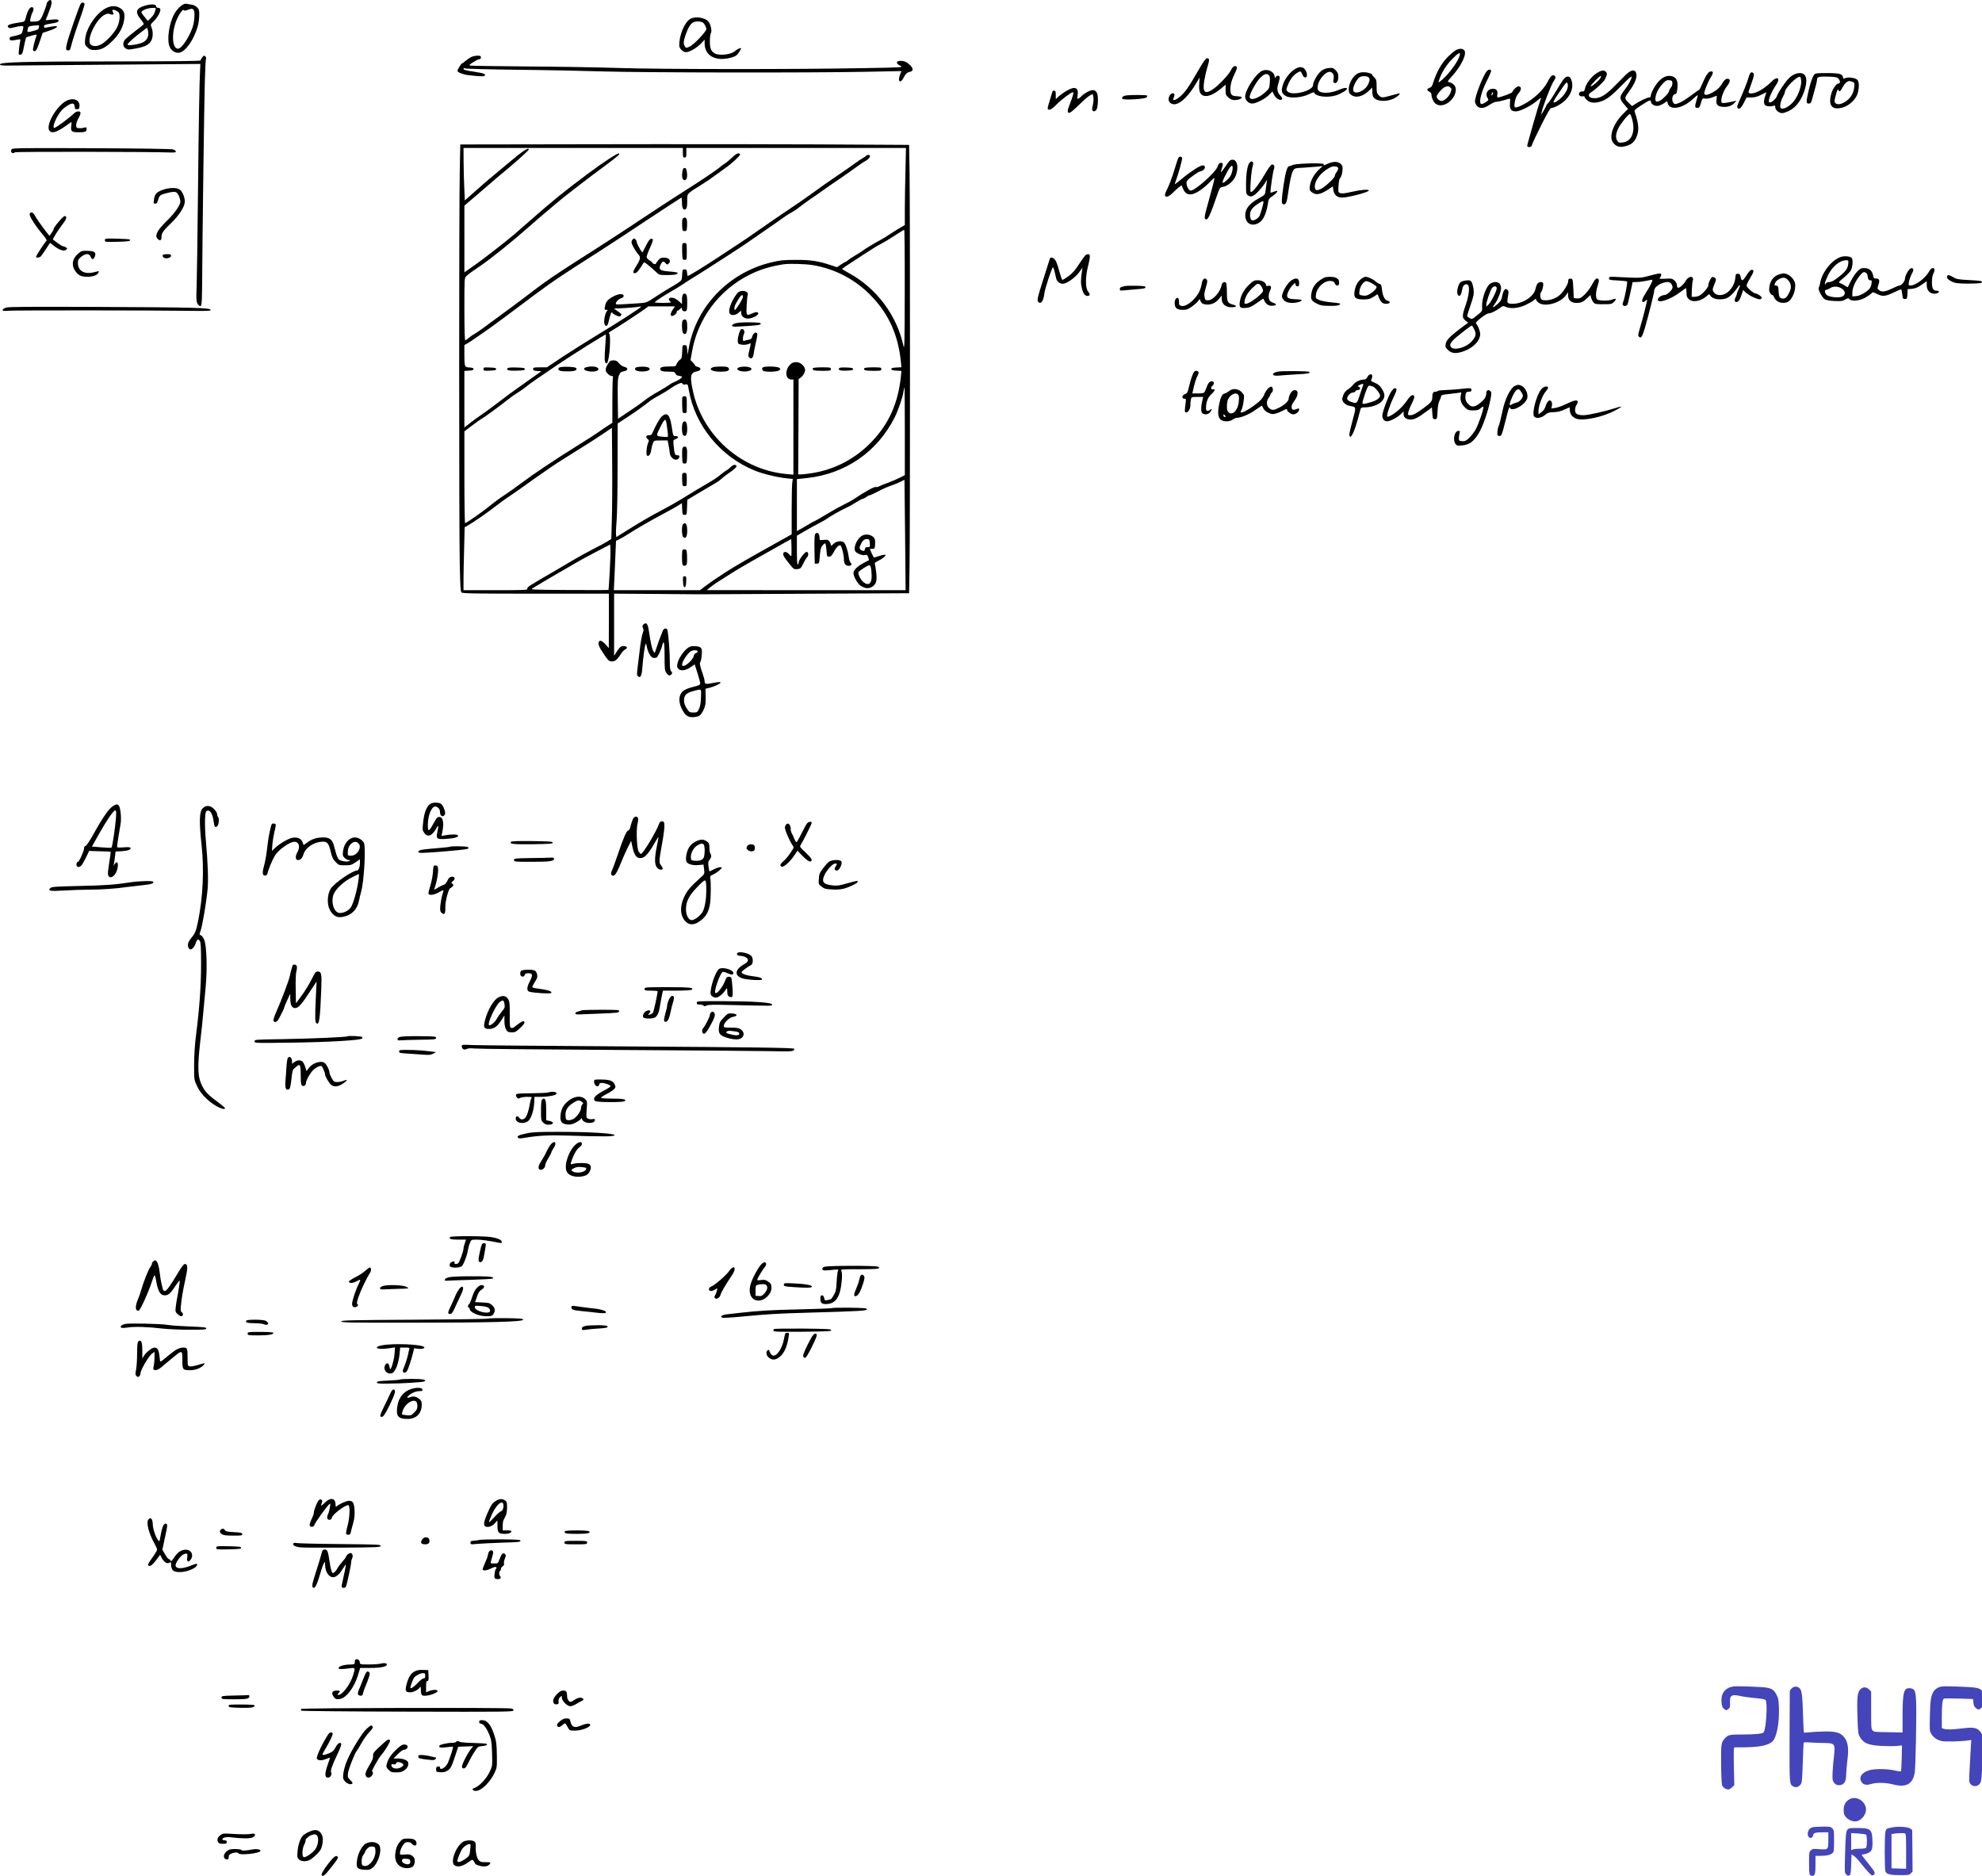 <svg height="2154.883pt" preserveAspectRatio="xMidYMid meet" viewBox="0 0 2277 2154.883" width="2277pt" xmlns="http://www.w3.org/2000/svg"><g transform="matrix(.1 0 0 -.1 -55.5 2181.951)"><path d="m1106 21804c-9-8-16-23-16-32s-16-55-35-102c-37-91-44-97-119-99-38-1-38-1-31 36 4 21 13 50 21 65 16 31 18 54 5 62-27 17-58-29-81-121-10-38-14-43-48-48-142-20-177-35-149-62 9-9 25-8 67 3 30 8 66 14 81 14 26 0 26 0 16-45-10-44-13-46-61-60-28-7-60-15-71-17-12-2-20-11-20-23 0-22 21-25 89-11 38 7 39 7 32-21-4-15-9-57-13-91-6-62-5-64 17-60 21 3 25 13 41 97 10 51 21 96 24 100 4 3 33 13 66 22 45 12 59 13 55 4-21-55-46-160-42-172 3-8 14-13 23-11 13 2 28 33 53 106l35 104 79 26c91 31 117 59 45 49-24-3-59-9-76-13-28-5-33-4-33 12s12 21 77 32c80 12 100 22 88 42-5 7-28 9-76 4l-70-7 22 54c12 30 28 75 37 100 22 67 5 100-32 63zm-104-299c-4-25-11-28-104-51-30-7-33 0-22 43 6 22 20 26 105 31 23 2 26-1 21-23z"/><path d="m1483 21778c-15-19-138-372-157-451-18-72-16-87 14-87 13 0 22 9 26 28 15 64 60 207 111 346 30 82 52 155 49 163-7 16-30 17-43 1z"/><path d="m2635 21752c-22-16-55-53-72-83-65-109-95-308-58-389 21-47 71-75 115-65 48 11 111 82 157 175 47 97 65 165 67 255 1 54-3 67-22 88-13 14-38 27-55 31-18 3-45 8-62 11-24 5-39 0-70-23zm143-44c15-15 15-90 1-160-24-114-131-288-179-288-74 0-77 207-5 355 28 59 66 105 72 88 3-9 13-8 41 2 47 17 55 18 70 3z"/><path d="m2215 21753c-98-30-111-74-44-154 22-27 38-53 35-58s-49-41-101-81-105-84-116-98c-28-36-22-82 13-101 24-14 36-13 120 3 103 19 150 44 173 93 19 39 19 103 1 147-14 33-14 34 30 77s82 118 69 138c-3 6-15 11-26 11-10 0-19 6-19 14 0 29-56 33-135 9zm125-52c-12-41-25-63-58-94l-29-28-36 45c-21 24-37 49-37 55 0 21 72 49 132 50 36 1 36 0 28-28zm-84-294c-9-47-44-76-112-92-66-16-124-19-124-7 0 13 79 85 155 141l70 53 9-30c5-17 6-46 2-65z"/><path d="m1782 21730c-116-52-239-232-249-363-5-59-4-63 27-92 27-26 38-30 89-30 68 1 121 28 195 102 72 70 113 139 131 214 22 98 10 141-52 172-42 22-88 21-141-3zm132-49c25-22 18-109-13-174-29-60-112-151-170-189-54-34-109-37-136-8-50 55 65 294 166 342 24 12 37 13 60 5 34-13 48-3 32 22-7 11-9 22-6 25 9 9 45-3 67-23z"/><path d="m8488 21604c-69-37-134-196-129-312 1-31 44-72 76-72 40 0 122 47 171 97l44 47v-42c0-144 128-213 305-164 50 14 64 24 89 59 16 24 27 45 24 49-7 7-45-12-73-36-43-37-173-52-224-26-47 25-61 57-61 141 0 42 5 84 12 95 15 23-3 103-30 134-40 44-149 61-204 30zm163-68c10-17 19-39 19-50 0-28-143-180-191-201-40-19-42-19-55 0-8 10-14 31-14 45 0 38 39 149 68 192 28 42 56 55 113 50 33-4 44-10 60-36z"/><path d="m17285 21246c-16-8-60-43-96-79-71-70-131-176-166-289-14-47-22-59-46-68-32-11-32-30 1-45 13-6 22-19 22-33 0-35 25-88 51-106 83-58 229 48 229 166 0 39-31 73-77 84-22 6-21 8 29 63 113 124 181 267 143 305-20 19-49 20-90 2zm40-63c-17-68-125-216-209-285-37-30-38-31-31-7 25 83 82 178 149 246 77 79 103 91 91 46zm-110-367c17-12 18-18 7-54-14-45-71-102-104-102-27 0-58 27-58 52 0 21 66 97 95 108 29 12 39 12 60-4z"/><path d="m2876 21158c-9-12-16-27-16-33 0-7-315-10-977-11-1038 0-1328-8-1328-34 0-13 24-15 165-13 91 1 609 5 1151 10l986 8-3-60c-8-132-16-602-25-1455-5-492-12-961-15-1042-7-156-3-187 21-212 36-35 40-13 42 227 3 545 24 2103 31 2339 4 141 10 260 14 264 8 8-9 34-23 34-4 0-15-10-23-22z"/><path d="m5965 21163c-16-9-45-29-63-44-18-16-36-29-41-29-7 0-51-71-51-84 0-16 60-41 114-48 133-16 182-19 195-10 27 19-1 30-119 48-89 13-120 21-120 32 0 10 5 12 18 6 9-5 280-12 602-16 322-3 765-12 985-19 452-14 2381-17 3023-4l403 8-16-41c-31-77 4-109 40-37 24 48 41 63 78 71 36 8 36 37-1 73-39 39-65 51-111 51-55 0-57-30-3-56 37-19 36-19-408-27-754-15-2398-14-2845 2-220 7-683 15-1030 17-346 3-641 7-654 10-21 5-19 8 30 39 30 19 62 35 72 35s17 8 17 20c0 17-7 20-42 20-24-1-56-8-73-17z"/><path d="m14314 20998c-103-180-147-243-207-292-48-39-84-49-72-18 17 40 17 52 0 59-24 9-55-30-55-68 0-37 38-64 80-56 68 14 154 100 234 235l43 72-5-70c-3-43 0-81 8-99 28-70 123-56 231 32l65 54-1-59c0-55 3-62 33-89 25-22 42-29 75-29 42 0 89 22 75 35-4 4-27 8-51 9-63 2-77 18-77 81 0 57 16 111 56 192 27 55 26 73-6 73-13 0-28-16-45-49-25-51-138-170-203-215-94-64-123-39-103 91 7 43 23 115 37 161 26 86 25 102-6 102-13 0-42-42-106-152z"/><path d="m15439 21030c-52-27-115-103-139-166-32-86-24-121 32-150 52-27 181-15 257 22 44 22 62 27 65 18 17-44 151-60 249-30 53 16 127 60 127 76s-41 11-87-10c-111-50-236-48-249 4-20 81 96 228 155 196 25-13 34-41 26-83-5-26-3-36 9-40 26-10 46 21 46 69 0 37-6 51-30 76-28 28-35 30-81 26-35-4-61-14-87-35-40-31-92-122-92-160 0-67-239-128-292-75-19 18-19 20 1 71 24 64 63 116 105 142 42 25 45 25 62-16 9-23 21-35 34-35 41 0 13 102-32 114-33 8-39 7-79-14z"/><path d="m15055 21006c-72-32-195-219-195-296 0-42 39-80 81-80 44 0 149 54 194 100l38 39 19-39c21-42 71-71 90-52 8 8 2 21-21 47-36 41-40 79-15 151 8 25 13 52 10 60-7 19-33 18-44-2-7-13-10-10-15 14-11 54-85 84-142 58zm78-51c11-11 14-31 10-82-4-65-6-70-49-110-77-72-174-105-182-61-6 30 68 168 117 219s78 60 104 34z"/><path d="m17637 21003c-43-48-137-288-137-349 0-12 9-33 21-48 30-38 80-36 146 9 29 19 63 35 75 35 21 0 89 16 144 34 20 6 20 3 16-49-6-70 13-95 69-95 47 0 173 63 241 121 52 44 53 44 37 2-18-47-149-503-149-519 0-8 10-14 24-14 19 0 27 8 36 38 7 20 55 121 107 225 74 146 99 187 114 187 32 0 117 48 157 88 73 73 98 163 68 237-11 27-21 35-40 35-31 0-49-23-137-171-37-63-77-123-89-134-11-10-20-22-20-27s-14-32-31-61c-29-49-30-50-23-17 13 65 105 305 136 353 27 43 29 50 16 63-24 24-47 6-83-66-47-94-167-205-281-262-101-50-110-46-95 37 7 39 20 68 41 92 35 40 37 76 4 81-20 3-66-39-76-68-3-10-138-60-163-60-10 0-12 10-8 35 7 44-10 65-53 65-57 0-91-58-60-105 16-24 15-25-23-51-22-14-45-23-50-19-31 18 3 147 76 287 24 48 42 92 38 98-9 15-30 12-48-7zm924-204c-7-23-31-61-54-86-40-44-94-79-104-69-6 6 23 55 96 160 50 72 56 77 64 57 7-14 6-34-2-62zm-860-66c-8-15-10-15-11-2 0 17 10 32 18 25 2-3-1-13-7-23z"/><path d="m18892 20975c-57-39-118-120-128-172-6-31-13-37-40-34-6 1-17-6-24-14-18-21 6-48 37-42 14 3 23-1 23-8s14-25 31-39c38-32 96-34 169-7 65 25 120 70 242 196 64 65 98 94 98 82 0-24-32-85-73-139-71-93-72-108-13-178l44-52-56-56c-114-114-166-262-116-330 34-45 70-57 132-44 69 14 110 45 134 99 36 82 33 147-17 299-6 18 5 28 74 73 104 66 109 68 113 39s49-52 88-43c16 4 45 17 64 30l34 23 6-24c23-88 172-63 291 50 30 28 55 47 55 41 0-5-7-32-15-59-22-71-20-86 10-86 21 0 27 7 41 56 16 55 17 56 48 51 28-4 60 3 119 28 17 7 18 4 12-36-8-59 8-80 67-86 57-7 108 10 139 44l24 26-35-8c-130-27-140-27-140 9 0 45 31 122 65 165 41 52 43 86 5 86-17 0-31-11-47-35-42-67-64-89-117-119-55-32-90-39-101-21-9 14 39 136 76 195 31 49 29 70-7 63-24-4-54-50-90-135-16-37-31-69-34-71-3-1-49-34-101-72-51-38-114-77-139-85-43-15-46-15-61 4-23 29-12 95 18 99 18 3 22 12 28 62 11 91-10 134-71 146-49 9-98-12-144-62-42-45-90-134-90-166 0-11-8-18-20-18-21 0-113-44-165-79l-30-20-33 32c-57 55-58 59-6 129 66 89 97 162 89 205-11 61-58 57-126-10-24-23-75-76-114-115-96-100-161-144-225-150-79-7-110 36-51 71 44 26 140 116 155 146 25 49 27 68 11 85-25 25-55 19-113-19zm42-62c-27-36-104-98-104-84 0 17 108 126 117 118 4-4-2-19-13-34zm834-46c2-16-5-38-17-53s-21-33-21-40c0-20-68-92-103-110-44-23-61-12-53 37 9 55 38 110 85 159 33 35 45 41 73 38 28-2 34-7 36-31zm-464-411c43-146-2-262-107-273-38-5-47-2-61 18-23 34-20 83 12 147 26 53 115 162 132 162 5 0 16-24 24-54z"/><path d="m16139 20967c-47-32-88-110-89-169 0-39 5-50 26-67 53-41 134-23 207 47l37 36v-43c0-23 5-51 10-62 38-70 209-62 289 13 12 11 20 22 18 24-2 3-44-7-92-21-108-31-120-31-150 0-22 21-25 33-25 102 0 70-3 80-25 102-14 13-25 26-25 30 0 15-52 31-99 31-33 0-58-7-82-23zm143-40c11-17 10-30-6-68-18-43-51-74-99-94-45-18-77-7-77 28 0 39 47 125 77 141 31 17 92 13 105-7z"/><path d="m20662 20978c-5-7-15-33-22-58-11-41-52-145-111-278-17-39-20-55-12-63 20-20 41-2 73 61l30 60h54c39 0 69 8 112 30 32 16 60 30 61 30s-4-19-12-41c-19-52-19-93-1-108 17-14 63-18 94-7 19 6 22 4 22-18 0-30 43-66 79-66 15 0 50 12 79 26 85 42 148 130 184 255 32 114 11 179-60 179-44 0-91-23-129-63-46-48-118-157-132-197-11-36-72-87-90-76-20 13 22 118 81 204 50 73 10 101-53 36-51-53-123-104-178-125-54-20-96-16-87 10 3 9 19 56 36 104 25 70 29 91 20 103-15 17-24 18-38 2zm586-87c4-55-28-152-73-218-38-57-110-106-147-101-20 3-23 8-20 46 2 23 14 61 28 85 13 23 24 49 24 58 0 46 141 187 175 176 6-2 11-23 13-46z"/><path d="m21398 20963c-21-26-45-95-68-198-27-121-26-135 5-135 21 0 27 7 39 53 40 140 56 204 56 224 0 30 27 36 140 32 83-4 93-6 110-28 19-26 17-51-5-51s-64-58-80-112c-41-140 6-199 131-163 76 22 155 98 172 167 19 73 15 132-8 153-24 22-109 32-138 16-18-9-21-8-24 11-5 38-42 48-184 48-112 0-133-2-146-17zm438-83c25-10 26-13 21-62-8-68-35-116-86-155-52-40-106-52-129-29-15 15-15 21 1 83 18 70 27 86 34 66 9-24 23-13 47 35 21 41 51 69 78 71 4 1 19-4 34-9z"/><path d="m12804 20774c-32-19-73-49-90-65l-30-29v47c1 38-3 48-17 51-9 2-19-2-21-10-2-7-15-52-30-99-32-104-32-109-3-109 14 0 44 22 82 61 56 57 166 139 186 139 12 0 3-35-32-127-33-85-35-101-13-110 10-4 46 25 112 89 53 53 111 103 129 112l32 16 7-36c4-21 1-60-6-90-10-42-11-57-1-67 17-17 45 3 52 39 10 46 10 130-1 158-17 45-49 52-106 23-27-14-58-35-69-47s-28-26-38-32c-17-9-18-6-12 35 14 93-31 111-131 51z"/><path d="m13493 20723c-38-5-59-26-41-40 19-15 251-1 272 16 9 7 13 17 10 22-5 9-176 10-241 2z"/><path d="m1321 20663c-119-59-250-292-195-348 34-34 92-11 235 94 18 13 19 11 13-33-9-64 3-76 81-76 79 0 95 6 95 36 0 21-3 24-25 18-28-7-40-8-72-6-19 2-23 8-23 35 0 17 11 52 25 76 33 57 33 81 0 81-14 0-33-8-43-17-63-61-215-173-234-173-20 0 1 73 42 141 30 50 55 79 93 104 67 46 95 46 99 3 2-28 7-33 28-33s26 5 28 34c7 70-68 103-147 64z"/><path d="m7124 20162-1281-2-6-302c-9-393-9-4134 0-4527 5-240 9-306 20-317 12-12 145-14 854-14h839v-312l-1-313-38 43c-40 43-67 53-77 27s4-60 59-141c46-69 57-79 86-82 38-4 67 18 109 85 14 23 37 47 50 53 30 13 24 34-12 38-33 4-51-10-88-67l-28-45v357 357l483-3c265-2 487-4 492-4 6 0 551 3 1212 6l1202 6 5 310c7 398 7 4168 0 4550l-5 290-362 2c-767 6-2285 8-3513 5zm1276-97c0-48 2-55 20-55s20 7 20 55v55h1262 1261l-6-272c-4-149-7-348-7-443v-171l-42-24c-24-13-76-45-116-72-39-27-96-61-125-77-70-37-166-95-197-119-14-10-54-36-90-57s-74-47-86-57c-11-10-24-18-28-18s-27-14-51-30l-44-30-73 24c-140 47-231 61-403 60-136 0-177-4-273-27-492-115-872-508-955-991l-12-71-5 55c-5 51-7 55-30 55-24 0-25-2-28-77-2-67-6-78-26-91-13-9-29-29-36-46-12-30-14-31-79-31-84 0-111-8-111-30s27-30 105-30c53 0 61-3 70-22 7-16 20-24 43-26 17-2 32-7 32-11 0-13-33-36-80-56-25-10-54-26-65-36-11-9-69-44-128-78-60-33-129-78-155-100-26-21-105-78-177-125l-130-87-3 230c-2 199 0 235 15 270 14 33 22 40 55 45 50 8 54 41 6 51-19 4-45 21-61 41-23 28-35 34-65 34-31-1-41-6-60-37-36-56-37-83-7-115 14-16 35-28 47-28 16 0 19-4 14-22-3-13-6-134-6-269v-247l-60-38c-33-22-75-50-93-64-19-14-127-84-241-155-283-177-496-319-651-435-71-53-164-119-205-145s-109-76-150-110c-79-66-277-205-292-205-4 0-8 237-8 528v527l88 66c48 36 98 72 111 79 33 17 234 165 296 216 28 23 75 56 105 75 30 18 75 49 100 69 25 21 81 62 125 92s157 106 250 170c158 108 546 351 551 345 1-1-3-71-9-154-8-123-7-156 3-168 12-14 15-14 22-2 28 51 44 321 20 336-8 4 0 13 21 26 61 35 312 199 372 242l59 43h153 152l-24-36c-29-43-32-74-8-74 20 0 53 28 53 47 0 7 4 13 8 13 5 0 18 9 30 20 21 20 22 20 22 1 0-21 22-33 45-25 12 5 15 25 15 94 0 66-4 91-15 100-26 22-45-5-45-63v-51l-27 26c-36 33-66 48-97 48s-35-26-8-46c14-11 2-13-87-14-58 0-101 4-95 8 28 25 121 85 185 121 41 22 103 61 139 85 36 25 98 64 138 88 80 48 562 359 602 389 14 10 70 49 125 87 211 145 241 166 290 202 28 21 70 48 95 60 25 13 61 37 81 54s81 61 135 99c55 37 119 82 144 100 25 19 113 79 195 135 83 57 173 120 200 141 28 21 70 49 95 63 49 27 68 68 31 68-11 0-23-5-26-10-4-6-23-19-43-30s-57-36-82-55-119-85-210-146c-91-62-190-131-220-154-55-41-241-172-301-210-59-39-273-185-414-284-55-39-129-90-165-113-36-24-150-99-255-168-169-112-345-220-359-220-3 0-6 17-8 38-3 32-6 37-28 37-24 0-25-3-28-62-3-61-4-63-45-91-23-16-69-44-102-62-33-19-105-64-161-101-101-67-101-67-190-73-273-18-264-18-264-2 0 20 38 55 67 62 14 4 23 14 23 25 0 30-65 25-127-11-59-34-78-58-88-112-7-35-5-38 16-38 17 0 20-3 11-9-20-12-43-112-34-146 11-41 34-38 45 5 31 124 36 135 52 110 4-6 23-17 43-25 31-14 38-14 50-1 13 13 9 19-33 48l-47 33 124 6c67 4 138 10 156 14 17 4 32 5 32 1 0-10-268-183-510-329-118-71-295-183-394-248l-178-119h-79c-72 0-79-2-79-19s8-20 48-23l47-3-92-65c-50-36-123-87-162-115-75-52-113-80-296-219-60-45-130-96-155-112s-75-53-112-82l-68-53v325 325l53 3c38 2 52 7 52 18s-13 16-46 18c-57 4-59 7-59 153v105l33 18c17 9 73 46 122 81 50 35 115 81 145 101 30 21 178 130 328 243 300 227 415 307 632 447 80 51 214 137 298 191 85 54 329 214 542 356 214 141 391 257 394 257s6-26 6-59c0-66 18-94 45-71 11 9 15 33 15 90 0 90-9 80 160 185 52 32 128 84 168 115 41 30 91 66 111 80 63 42 172 142 168 154-9 27-41 15-91-34-30-29-69-61-88-72-18-11-48-33-65-49-32-27-231-161-369-247-89-56-389-251-496-323-195-131-537-353-773-502-196-124-379-249-483-330-100-78-377-284-592-440-41-30-86-60-100-67s-40-26-58-41c-18-16-37-29-42-29-6 0-10 135-10 358 0 359 0 359 23 380 27 25 70 57 157 115 120 80 380 290 557 447 65 58 143 125 173 150s89 74 130 110c83 72 330 264 571 442 153 114 177 134 166 145-11 10-177-98-359-234-279-208-396-303-681-553-66-58-143-125-172-150-72-62-333-265-413-322-37-26-86-60-109-77l-43-30v383 383l123 105c258 222 296 255 373 318 107 88 244 212 244 222 0 29-68-15-216-140-55-46-133-111-174-145s-104-87-140-119c-36-31-96-85-135-119l-70-62-6 139c-4 76-7 212-8 302l-1 162h1260 1260zm2549-1582c-1-614-3-691-15-636-76 351-308 660-622 833-45 25-82 47-82 50 0 5 57 43 245 165 126 82 158 101 210 128 28 14 95 55 150 91s103 66 108 66c4 0 7-314 6-697zm-1062 292c262-42 501-169 684-362 198-207 303-446 334-750l6-62-58-3c-44-2-58-7-58-18s14-16 58-18l58-3-6-62c-31-304-136-543-334-750-183-193-422-320-684-362-51-8-108-15-127-15h-35l3 547 2 548 26 19c15 11 33 34 40 53 12 29 12 37 0 62-33 63-112 81-160 36-67-62-61-175 10-175h24v-546-547l-77 7c-505 45-939 415-1067 909-13 51-27 121-30 157-8 77 7 103 67 114 48 9 52 41 7 51-16 4-30 11-30 16 0 6-12 22-26 36l-26 26 16 91c65 385 313 717 665 891 120 60 240 96 391 119 64 9 244 4 327-9zm-1456-1372c24 6 26 4 37-62 70-409 364-768 760-928 95-38 257-77 366-88l69-7-7-51c-3-29-6-172-6-318v-267l-107-60c-411-229-522-293-657-379-83-53-182-121-220-150l-69-53h-495-495l7 143c3 78 9 206 12 283l6 141 37 18c20 9 72 39 115 67 104 66 241 145 396 228 69 36 144 78 167 93l42 27 3-68c3-64 4-67 28-67 25 0 25 2 28 87l3 86 122 73c67 40 152 90 188 111 37 21 75 48 85 60 11 11 42 35 69 54 75 50 108 81 101 93-12 19-41 12-67-15-13-14-36-32-51-40-14-7-46-31-71-52-24-21-82-60-128-86-88-51-173-102-324-195-49-30-146-85-215-121-158-84-243-134-400-232l-125-78-3 37c-2 20 1 89 7 154s11 342 11 616l1 498 107 70c92 59 186 127 277 198 13 9 61 38 107 63 45 25 99 58 118 73 19 14 55 35 80 47 39 18 46 19 56 6 7-10 19-13 35-9zm2519-537v-505l-58-29c-32-16-90-41-130-56-40-14-86-33-103-41-16-9-34-13-39-10-15 9-123-49-265-145-22-14-70-40-106-57s-122-65-192-107c-69-42-134-79-144-83-10-3-34-16-53-28s-61-36-92-54l-58-32v298 299l113 12c444 47 813 302 1012 700 41 84 90 226 100 295 4 26 9 47 11 47s4-227 4-504zm-3366-1014-6-223-42-27c-22-14-99-56-171-92-71-37-175-94-230-127s-143-85-195-115c-326-189-334-194-326-215 4-11-63-13-364-13h-370v113c0 61 3 224 7 361l6 249 29 16c67 37 225 146 317 218 55 43 132 99 173 125 40 26 162 112 271 191 109 78 268 187 355 240 192 119 361 226 467 298l80 54 3-415c2-228 0-515-4-638zm3369-179 6-633h-1142l-1142 1 39 32c22 18 61 46 87 62 27 17 97 61 156 99 94 60 255 152 603 347l85 47 3-95c1-53 0-98-2-101-3-3-15 7-27 21-37 47-85 27-58-25 6-13 35-51 63-86 48-60 52-63 89-60 29 2 41 9 51 28 39 76 51 96 63 108 20 21 17 62-6 62-21 0-91-94-91-122 0-9-4-20-10-23-7-4-10 53-10 162v169l93 54c50 30 126 71 167 92s81 45 90 52c24 20 170 103 224 126 27 12 76 40 109 61s67 39 74 39c8 0 26 9 40 20s31 20 38 20 50 20 96 44c46 25 113 54 148 66 36 12 85 32 110 45 25 14 46 23 47 22 0-1 4-287 7-634zm-3393-418c-6-115-13-211-14-212-2-2-205-2-452-1-449 3-449 3-416 23 19 11 67 40 108 65s121 72 179 105c59 33 143 82 188 109s156 88 247 135l165 86 3-50c2-27-1-144-8-260z"/><path d="m8394 19845c-8-60 1-95 26-95s34 35 26 95c-6 35-11 45-26 45s-20-10-26-45z"/><path d="m8395 19297c-4-13-5-48-3-78 3-50 5-54 28-54s25 4 28 54c4 73-4 101-28 101-12 0-22-9-25-23z"/><path d="m7822 19068c-7-7-12-20-12-31 0-23 45-103 78-139 30-33 26-56-23-133-41-64-45-88-13-83 20 3 43 31 93 113 9 15 15 13 55-19 25-20 64-54 87-76 42-40 42-40 135-40 89 0 131 10 115 27-5 4-47 11-94 14-102 8-123 21-103 68 20 49 37 57 59 30 16-20 21-21 35-10 38 32 11 71-50 71-35 0-47-5-68-31-14-17-26-34-26-39 0-4-9-6-20-3s-20 9-20 14c0 4-14 16-30 26-17 9-33 25-36 35-3 9 14 58 37 108 28 60 39 94 32 101-19 19-44-5-79-77-19-41-37-74-39-74-9 0-65 102-65 118 0 17-18 42-30 42-3 0-11-5-18-12z"/><path d="m8395 19017c-3-7-5-52-3-98 3-82 4-84 28-84 25 0 25 0 25 95 0 91-1 95-23 98-12 2-24-3-27-11z"/><path d="m8396 18134c-12-33-6-131 9-144 27-23 45 5 45 70 0 71-7 90-30 90-10 0-21-7-24-16z"/><path d="m6998 17603c-19-3-28-10-28-23 0-21 35-28 127-26 67 1 96 17 75 39-13 12-116 18-174 10z"/><path d="m7290 17601c-41-11-30-35 21-45 62-12 119-1 119 23 0 29-75 40-140 22z"/><path d="m7878 17603c-19-3-28-10-28-23 0-36 156-38 168-2 8 25-62 37-140 25z"/><path d="m6110 17580c0-20 5-21 73-18 56 2 72 6 72 18s-16 16-72 18c-68 3-73 2-73-18z"/><path d="m6385 17589c-14-22 14-30 106-27 76 2 94 6 94 18s-19 16-97 18c-63 2-99-1-103-9z"/><path d="m9044 18468c-12-5-40-42-62-81-44-79-61-149-42-172s65-18 99 11l31 26v-26c0-37 33-66 76-66 62 0 145 51 114 70-14 9-26 6-78-17-51-22-56-13-49 101 3 56 8 108 12 117 14 38-51 62-101 37zm46-59c0-11-21-52-47-92-39-59-48-68-51-49-2 12 3 34 10 50 52 101 88 139 88 91z"/><path d="m9005 18106c-56-18-53-42 5-39 231 12 285 18 285 33 0 12-21 15-125 17-77 1-141-4-165-11z"/><path d="m9045 17988c-16-55-19-87-9-112 7-19 93-23 125-6 23 13 23 12 3-73-15-60-15-70-2-83 23-24 46-7 51 39 3 23 10 62 16 87 29 130 31 144 21 154-16 16-43-6-54-42-6-24-15-31-40-35-17-2-39-7-48-12-15-6-18-2-18 25 0 17 5 40 11 51 14 26 2 59-21 59-14 0-23-13-35-52z"/><path d="m8743 17600c-54-22-6-50 85-50 75 0 102 8 102 30 0 10-10 20-22 24-34 9-140 6-165-4z"/><path d="m9050 17601c-40-11-30-35 18-45s113 1 120 21c8 26-78 41-138 24z"/><path d="m9328 17603c-26-6-22-40 5-47 45-12 153-6 173 9 19 15 19 15 0 30-19 14-134 20-178 8z"/><path d="m9895 17590c-14-23 11-30 106-30 92 0 99 1 99 20s-7 20-99 20c-56 0-103-4-106-10z"/><path d="m10195 17590c-14-22 13-31 86-28 58 2 74 6 74 18s-16 16-77 18c-49 2-79-1-83-8z"/><path d="m10485 17590c-14-23 11-30 101-30 87 0 94 1 94 20s-7 20-94 20c-53 0-98-4-101-10z"/><path d="m8395 17257c-3-7-5-52-3-98 3-82 4-84 28-84 25 0 25 0 25 95 0 91-1 95-23 98-12 2-24-3-27-11z"/><path d="m8159 17037c-24-20-80-120-108-189-8-22-17-28-41-28-34 0-41-24-13-45 15-11 15-17 5-40-19-40-27-141-13-149 20-13 40 14 47 62 3 26 12 62 20 80 13 32 13 32 91 32h78l13-65c6-35 12-73 12-83 0-11 9-31 21-46 33-42 89-33 89 15 0 5-11 9-24 9-27 0-32 12-42 110-6 65-6 65 26 77 35 13 32 33-5 33-27 0-26-3-45 120-21 128-52 158-111 107zm55-94c21-150 22-143-10-143-16 0-46 3-67 6-44 8-44 13 5 109 51 101 61 105 72 28z"/><path d="m8402 16968c-18-18-16-133 3-148 28-23 45 5 45 74 0 55-11 86-30 86-3 0-11-5-18-12z"/><path d="m8395 16667c-3-12-5-56-3-97 3-73 4-75 28-75s25 2 28 75c4 93-2 120-28 120-12 0-22-9-25-23z"/><path d="m8394 16377c-3-8-4-43-2-78 3-61 4-64 28-64s25 2 25 75c0 70-1 75-23 78-12 2-24-3-28-11z"/><path d="m8402 15798c-18-18-16-133 3-148 28-23 45 5 45 74 0 55-11 86-30 86-3 0-11-5-18-12z"/><path d="m8397 15504c-9-9-9-146-1-168 9-24 43-20 49 7 3 12 5 54 3 92-3 62-5 70-23 73-12 2-24 0-28-4z"/><path d="m8402 15138c2-48 7-63 18-63s16 15 18 63c3 57 1 62-18 62s-21-5-18-62z"/><path d="m9921 15686c-8-9-11-65-9-177l3-164h25c21 0 25 5 28 30 11 133 14 151 37 180 13 16 28 26 32 21 4-4 10-40 13-79 5-69 6-72 30-72 20 0 31 11 57 59 29 56 65 86 78 66 15-25 35-110 35-152 0-52 18-78 55-78 30 0 43 19 23 34-8 6-18 36-22 66-8 60-28 128-48 160-21 33-92 28-129-9-22-23-29-26-29-12 0 9-7 27-16 40-15 20-23 23-65 19-49-5-49-5-49 26 0 47-26 70-49 42z"/><path d="m10448 15659c-60-45-96-151-61-180 29-25 81-42 107-35 20 5 26 1 35-26 6-17 10-32 9-33-2-1-31-17-66-35-70-37-112-80-112-114 0-39 49-124 84-146 53-32 90-35 130-11 48 30 59 68 47 167-5 43-12 86-15 95-5 11 4 20 32 33 50 23 99 62 89 72-4 4-33-1-65-11-31-11-61-20-66-20s-46 87-46 100c0 1 12 1 28 0 25 0 27 3 30 44 5 63-3 84-37 104-38 23-90 21-123-4zm100-79c3-44 2-46-25-45-22 0-29-5-31-22-4-25-14-28-43-13-23 13-24 31-2 73 21 42 42 57 73 54 22-2 25-7 28-47zm13-286c4-16 7-56 8-88 2-91-36-120-94-74-31 24-66 94-58 114 6 17 114 85 128 81 5-2 13-17 16-33z"/><path d="m690 20106c-24-30 10-62 36-36 9 9 1561 7 1779-2 56-2 70 0 70 12 0 8-15 18-35 24-21 5-403 11-936 13-800 3-902 2-914-11z"/><path d="m14091 20003c-5-10-22-63-39-118-30-102-71-208-97-257-43-78 7-93 75-22 25 25 57 54 72 65l27 20 20-45c33-76 98-79 198-10 29 20 76 60 105 90 28 29 53 52 54 51 5-5-17-92-68-275-40-141-49-185-39-195 29-29 46 4 153 311 17 45 21 50 56 56 55 8 126 73 146 133 33 95 14 178-39 178-26 0-37-10-82-78-54-80-63-83-38-12 15 42 9 59-21 53-12-2-23-17-29-38-17-63-258-280-311-280-20 0-46 45-48 82-1 29 6 38 69 85 39 29 77 53 86 53s27 8 40 18c25 21 21 52-8 52s-136-68-230-146c-48-40-89-71-91-70-1 2 2 16 9 32 29 75 80 258 75 270-8 20-34 17-45-3zm619-155c-10-39-23-63-52-90-63-61-74-49-32 35 49 97 74 131 86 119 7-7 6-28-2-64z"/><path d="m14912 19952c-26-26-42-123-42-255 0-103 1-107 25-123 21-14 30-14 55-4 31 13 100 87 140 150l21 35-5-40c-3-22-8-61-12-87-6-47-7-48-78-87-120-66-168-137-152-224 14-74 84-100 154-57 53 32 86 107 107 242 4 28 14 42 38 57 39 24 73 59 65 67-3 3-22-2-42-10-28-12-36-12-36-2 0 35 30 236 39 259 13 33 5 57-19 57-12 0-37-33-75-97-68-115-130-200-158-215-20-10-20-8-14 108 4 66 13 143 20 171 12 43 12 55 1 64-9 8-18 5-32-9zm158-453c0-22-32-133-45-160-8-14-29-33-47-42-42-21-60-6-62 52-1 50 23 84 90 129 52 34 64 38 64 21z"/><path d="m15811 19940c-51-24-52-24-48-7 3 18-317 10-357-9-16-8-35-14-41-14-22 0-43-74-65-224-24-175-25-205-5-212 28-11 43 16 54 99 23 162 43 255 61 285s20 30 127 36c59 4 132 9 161 12l53 6-44-41c-55-51-96-126-104-189-5-44-3-51 22-70 49-39 103-28 201 39l41 28 6-42c8-56 43-87 100-87 72 0 307 62 307 81 0 16-85 10-195-15-79-18-114-22-132-15-25 9-25 12-21 84 3 52 10 81 22 94 10 11 20 43 23 75 5 50 3 60-17 81-29 31-86 33-149 5zm117-52c2-10-6-30-17-44-12-15-21-34-21-44 0-23-105-122-157-149-54-27-73-20-73 28 0 60 54 138 129 189 51 34 72 42 100 40 25-2 37-8 39-20z"/><path d="m2417 19636c-67-26-85-47-93-110-6-42-5-46 14-46 13 0 23 8 27 23 19 67 26 76 78 91 78 22 117 27 137 16 25-13 54-92 45-121-17-53-74-129-157-210-108-105-139-167-102-203 27-27 44-20 44 19 0 46 19 74 112 163 83 80 148 176 155 234 7 46-22 122-55 148-35 28-128 26-205-4z"/><path d="m896 19364c-9-23 65-139 156-246 27-32 44-59 38-63-14-9-120-171-120-184 0-17 41-13 57 7 8 9 34 47 58 84l45 68 52-40c59-45 110-59 134-39 14 12 14 14-2 26-10 7-24 13-33 13-8 0-38 18-67 40l-53 40 32 56c18 30 54 83 80 117 48 61 55 89 26 95-16 3-129-129-129-152 0-7-11-27-24-44l-23-32-41 52c-66 87-111 151-129 186-18 34-47 42-57 16z"/><path d="m1760 19060c0-21 2-21 139-18 132 3 164 8 147 26-4 4-70 8-147 10-137 3-139 3-139-18z"/><path d="m1456 18909c-67-56-83-126-43-192 35-58 71-77 145-77 78 0 132 26 132 64 0 2-24-3-52-11-112-29-188 14-188 105 0 35 5 45 37 71 52 42 94 42 110 0 14-36 34-34 48 5 16 46-2 61-81 64-65 2-71 1-108-29z"/><path d="m2424 18889c-3-6 0-18 8-26 22-21 88-8 88 18 0 16-8 19-44 19-25 0-48-5-52-11z"/><path d="m13031 18893c-7-3-42-50-77-104-50-77-78-109-126-144-33-24-64-42-69-40-6 5-19 42-52 160-6 22-19 52-30 68-19 28-55 37-61 15-2-7-33-105-69-218-73-228-81-262-64-279 31-31 60 10 70 98 7 55 87 301 99 301 6 0 21-54 35-122 8-41 39-68 79-68 45 0 147 74 193 140l32 45-5-35c-16-106-16-149-1-205 15-61 34-85 66-85 26 0 29 22 7 47-35 38-36 164-3 296 32 129 28 150-24 130z"/><path d="m21714 18871c-107-27-228-175-249-305-4-22-11-46-16-51-12-16 37-112 68-132 17-12 54-18 114-21 75-4 93-1 122 16 32 18 36 19 50 4 28-27 116-18 180 18 30 17 62 39 71 49 16 17 18 17 63-5 64-33 99-30 194 16 45 22 84 38 87 36 2-3 7-29 11-58 5-48 8-53 31-53s25 4 28 56l3 57 50 4c38 4 65 15 110 46l59 41v-43c0-54 28-92 72-99 34-5 68 7 68 23 0 6-11 10-24 10-42 0-56 24-56 98 0 40 6 79 15 96 21 41 19 66-5 66-13 0-27-12-38-32-44-81-156-168-219-168-22 0-23 3-17 43 4 23 18 63 32 90 20 37 23 50 13 60-8 8-16 9-29 1-25-16-62-85-62-117 0-28-41-77-64-77-6 0-44-16-85-35-81-39-119-43-150-17-20 16-20 19-6 59 18 53 11 73-26 73-24 0-29 5-35 35-10 55-45 85-99 85-39 0-50-5-83-39-20-21-53-69-72-107s-36-71-37-73-14 6-30 16c-15 11-40 24-55 29-26 9-26 9 40 64 37 31 73 69 81 85 22 45 26 128 8 143-20 17-74 23-113 13zm74-85c-7-55-30-86-116-153-49-38-76-53-99-53-20 0-36-7-42-17-10-17-10-17-11 1 0 10 16 52 35 92 49 102 134 173 209 174 28 0 28-1 24-44zm220-122c8-54 13-64 33-64 19 0 20-4 14-42-5-31-16-51-38-71-46-40-102-67-145-70l-37-2 1 52c2 55 40 135 96 199 24 27 33 31 51 25 12-5 23-17 25-27zm-288-164c39-28 38-68-1-87s-156-6-180 20c-23 25-25 57-4 57 8 0 29 9 47 21 41 25 94 21 138-11z"/><path d="m20618 18655c-44-69-55-71-67-13-6 27-12 33-31 33-23 0-25-5-30-55-6-64-50-136-104-169-46-29-106-28-134 2-27 29-27 39 0 105 20 48 21 54 6 69-9 8-23 13-32 10-17-7-46-69-46-98 0-23-64-95-101-115-16-8-42-14-59-14h-31l3 88c2 48 7 94 11 102s3 21-2 29c-15 24-58 4-82-38-24-43-74-85-89-76-6 3-10 17-10 31s-12 36-27 50c-26 24-34 26-105 22-69-3-75-2-62 13 8 8 14 24 14 33 0 21-22 19-139-13-90-25-112-26-308-16-150 8-153 8-153-12 0-19 8-21 100-25 55-3 103-8 107-12 8-8-23-176-42-228-12-30-12-38-1-47 17-14 42-5 51 17 5 14 55 238 55 249 0 2 21 3 48 3 26 0 76 7 112 14 36 8 66 13 68 12 7-7-29-80-71-144-47-72-59-112-33-112 7 0 19 7 26 15 7 9 15 14 17 11 5-4-46-207-82-326-22-75-24-86-10-99 23-23 37-1 68 104 44 152 107 404 107 429 0 43 86 96 156 96 28 0 54-30 54-62 0-29-64-88-94-88-32 0-76-30-76-52 0-48 145 0 257 85 34 26 64 47 67 47s6-23 6-50c0-41 5-56 25-75 44-45 143-27 213 38 22 20 24 21 33 4 24-42 103-58 179-37 38 10 91 60 133 122 31 47 43 38 17-13-11-21-20-44-20-51s-7-26-15-42c-17-32-13-56 8-56 22 0 43 30 61 87l17 51 32-30c38-35 133-80 162-76 11 2 20 9 20 17 0 15-50 49-74 50-23 1-101 71-101 90 0 9 18 47 40 84 45 74 50 97 20 97-15 0-33-20-62-65z"/><path d="m20992 18667c-69-22-112-89-112-174 0-29 21-63 40-63 4 0 13-14 20-30 21-52 95-75 153-49 38 17 80 96 85 162 4 50 1 63-22 98-27 40-77 70-113 68-10-1-33-6-51-12zm104-64c45-48 44-101-1-173-20-31-31-40-54-40-39 0-49 16-53 85-3 53-5 60-25 63-27 4-26 3-12 36 13 27 61 55 97 56 13 0 34-12 48-27z"/><path d="m22923 18643c-9-24 42-60 102-74 27-5 106-9 175-7 103 2 125 6 125 18s-26 16-144 22c-128 7-148 10-186 33-51 29-63 31-72 8z"/><path d="m15765 18629c-93-51-131-100-145-184-10-63 2-84 67-115 40-20 65-24 144-24 71-1 100 3 114 14 16 14 8 16-91 26-65 6-124 18-148 29-38 18-38 19-32 64 11 83 99 161 171 153 27-3 39-11 45-28 14-35 50-32 50 4 0 33-8 45-37 61-27 14-111 14-138 0z"/><path d="m16186 18610c-40-36-61-78-70-142-10-69 12-88 102-88 59 0 75 4 116 30l47 30 15-37c24-58 42-73 86-73 45 0 54 26 12 36-32 8-56 58-63 134-5 45-10 55-26 58-11 2-31 15-45 27-28 27-89 55-119 55-11 0-36-14-55-30zm135-47c27-16 49-33 49-38 0-21-32-55-75-81-37-21-52-25-86-19-41 7-41 7-36 51 5 52 48 114 79 114 11 0 42-12 69-27z"/><path d="m14370 18594c-6-14-10-31-10-38s-7-35-17-62c-31-94-153-202-213-189-27 6-30 10-30 45 0 21-5 42-10 45-20 12-40-17-40-56 0-57 26-79 93-79 44 0 60 6 102 36 28 19 60 47 72 62l21 27 10-26c6-15 21-29 34-32 70-19 134 4 183 66l25 32v-38c0-58 45-97 110-97 60 0 73 16 24 29-67 18-74 32-74 140 0 53-4 102-9 109-14 23-45 9-51-23-17-82-100-175-156-175-30 0-34 3-40 35-7 36-5 44 20 134 12 40 13 58 5 68-18 21-39 15-49-13z"/><path d="m15394 18601c-36-22-84-92-103-149-12-36-12-44 3-67 21-32 54-45 110-45 48 0 106 17 106 31 0 5-24 10-52 10-83 2-113 11-116 36-4 27 27 89 64 128 28 29 29 30 32 8 2-15 10-23 23-23 15 0 19 7 19 39 0 54-31 66-86 32z"/><path d="m18577 18614c-4-4-7-19-7-33 0-15-20-54-47-93-37-51-60-72-101-92-57-28-139-35-160-14-15 15-16 70-1 85 14 14 29 81 22 99-8 22-51 17-67-8-8-13-17-39-21-58-18-87-146-170-260-170-66 0-70 6-56 86 9 49 9 61-4 73-25 26-48 1-61-65-10-50-19-65-54-96-52-47-69-49-36-5 37 48 76 145 76 187 0 63-54 89-119 55-49-25-105-176-99-267 3-52 3-52-56-99-57-47-60-48-87-33-16 8-29 19-29 24 0 6 18 63 40 127 36 105 40 125 34 178-4 33-14 71-22 84-14 20-22 23-64 19-26-3-56-12-66-22-25-22-45-111-32-137 21-39 42-14 55 64 7 41 39 64 63 45 24-20 14-120-23-227-44-126-45-152-4-184l31-24-94-70c-120-91-157-131-165-176-5-31-1-40 24-65 44-44 94-49 184-17 109 38 189 121 189 197 0 35-31 111-49 122-17 11 116 116 146 116 27 0 82 27 131 63 32 24 35 25 70 10 56-23 143-14 227 25 39 19 80 42 92 53 21 20 21 20 27 1 4-10 21-27 39-37 76-41 239 8 299 89l28 39v-37c0-54 35-86 95-86 55 0 77 10 126 57l36 34 6-28c4-15 15-39 26-53 19-24 25-25 115-25 91 0 97 1 123 27 33 34 25 45-19 27-40-17-153-16-173 1-21 17-19 85 4 155 21 63 19 85-10 85-12 0-29-22-54-70-21-39-59-89-86-115-43-40-54-46-87-43l-37 3-5 110c-5 101-7 110-25 113-12 2-24 0-28-4zm-827-106c0-31-65-159-95-188l-25-23v22c0 33 49 173 67 194 23 25 53 22 53-5zm-258-472c26-55 20-84-33-141-68-73-211-108-238-57-19 36 10 68 169 191 36 27 68 50 73 50 4 1 17-19 29-43z"/><path d="m14910 18554c-60-56-96-118-109-187-14-76-3-90 64-85 51 4 73 16 182 94 21 15 23 15 32-7 15-39 48-63 88-62 52 2 62 18 19 33-20 6-41 20-46 30-15 28-12 77 6 111 20 40 12 63-21 55-17-4-25-2-25 7 0 30-45 57-94 57-42 0-52-5-96-46zm115 0c8-4 22-22 31-42 14-33 13-37-8-61-48-53-148-121-179-121-19 0-20 4-15 35 10 52 43 105 95 152 49 46 51 46 76 37z"/><path d="m13485 18535c-5-2-22-6-37-9-20-5-28-13-28-27 0-19 4-20 68-13 37 4 103 10 147 13 62 5 80 9 80 21s-20 15-110 17c-60 1-114 0-120-2z"/><path d="m625 18286c-22-7-40-19-40-27 0-11 13-13 65-9 74 6 1685 5 2070-1 222-3 255-2 255 11 0 24-190 29-1295 34-795 3-1024 2-1055-8z"/><path d="m14273 17548c-16-21-39-88-58-169-15-67-20-77-46-86-36-14-41-53-8-53 21 0 21-3 14-57-11-87-11-96 2-100 23-8 53 35 53 76 0 21 3 53 6 70 7 31 7 31 74 31h68l-8-32c-18-72-20-137-4-153 25-24 70-19 93 12 22 27 20 46-1 25-7-7-20-12-30-12-14 0-18 8-18 33 1 70 20 120 60 157 44 40 52 66 20 57-24-6-28 24-5 43 24 20 19 50-9 50-26 0-44-23-65-85-8-22-19-43-25-47s-38-8-72-8h-61l19 83c11 45 28 97 38 115 11 17 17 39 14 47-7 18-38 20-51 3z"/><path d="m15237 17551c-84-17-74-56 12-46 31 3 120 10 198 14 137 7 165 12 149 29-10 10-311 12-359 3z"/><path d="m16265 17490c-10-19-23-30-37-30-46 0-100-25-125-57-14-18-41-42-59-54-35-21-56-53-68-102-9-38 34-82 90-91 71-12 71-9 29-162-41-153-46-185-28-191 17-6 56 85 88 204 14 54 28 106 31 116 4 13 16 17 47 17 76 0 159 29 195 68 41 45 42 83 2 146-23 36-42 52-80 68-42 17-48 23-40 39 6 10 10 27 10 38 0 33-37 26-55-9zm-49-92c-2-7-19-57-37-110-35-107-36-108-104-84-25 9-41 21-43 33-4 28 35 73 64 73 14 0 27 7 30 15 4 8 17 15 30 15 28 0 33 27 8 37-14 5-12 8 7 19 31 17 52 18 45 2zm110-18c28-10 84-81 84-105-1-28-45-59-108-76-103-29-104-29-85 34 28 97 54 157 67 157 7 0 26-5 42-10z"/><path d="m17965 17390c-58-23-123-156-153-311-12-57-27-120-35-139-9-19-17-55-19-80-3-40-1-45 19-48 28-4 30 1 80 199 21 85 39 144 41 132 9-61 154 4 197 88 25 46-9 134-61 157-29 14-41 14-69 2zm64-69c12-16 21-37 21-46 0-30-39-73-73-80-17-4-42-13-54-21-21-13-23-13-23 5 0 30 56 148 77 160 26 15 29 14 52-18z"/><path d="m15119 17353c-14-15-32-44-39-63-17-46-51-81-128-136-94-68-166-95-138-51 18 26 39 151 31 178-3 10-20 30-36 44-41 33-97 34-136 1-16-13-39-26-52-28-25-3-46-47-61-128-26-135-1-190 85-190 32 0 55 7 72 20 14 11 36 20 48 20 47 0 149 43 215 92 39 28 72 49 73 47 2-2 9-17 17-33 9-18 32-37 59-49 38-17 49-18 85-7 23 6 60 22 84 35 28 16 42 19 42 11 0-22 45-56 73-56 30 0 67 31 67 56 0 12-5 14-17 9-42-18-61-17-67 3-8 24 0 48 32 91 50 68 44 131-11 117-24-6-57-62-57-97 0-27-53-76-115-105-61-29-75-30-109-3-32 25-35 81-6 119 11 14 20 30 20 36s7 17 16 24c19 16 15 64-6 68-9 1-27-10-41-25zm-339-68c9-11 11-35 7-76-9-104-74-170-121-123-17 16-21 68-10 123 14 67 92 115 124 76zm-150-240c10-12 10-15-4-15-9 0-16 7-16 15s2 15 4 15 9-7 16-15z"/><path d="m18266 17353c-57-61-116-281-86-318 22-27 81-18 124 17 34 28 47 32 101 33 43 1 79 10 119 28 32 15 60 27 62 27s4-15 4-34c0-43 30-81 77-97 82-27 305 21 445 96 91 49 90 56-5 25-113-36-308-80-357-80-74 0-100 15-100 60 0 20 7 45 15 56 8 10 15 27 15 37 0 27-38 21-127-22-45-22-103-43-129-47l-47-7 7 33c6 31-6 60-25 60-16 0-39-32-49-69-6-25-23-48-45-65l-35-27v43c0 56 47 182 83 220 15 17 27 36 27 44 0 24-48 16-74-13z"/><path d="m16530 17308c-34-61-84-195-93-251-7-42 17-77 52-77s115 41 154 78l37 36v-31c0-40 30-63 84-63 41 0 90 26 191 102l50 38 5-68c5-63 6-67 30-67s25 2 30 90c3 59 11 101 23 122 9 18 17 39 17 47 0 17 15 22 95 30 33 4 78 9 99 12l39 6-7-41c-8-51 9-95 53-136 29-26 39-30 91-30 48 1 64 5 85 25 13 13 28 21 31 17 11-11-55-204-91-266-19-32-53-75-75-95-34-31-47-37-78-34-34 3-37 6-37 33 1 17 4 42 8 58 6 23 4 27-12 27-46 0-69-100-35-149 15-21 22-23 76-18 81 7 128 40 187 132 50 78 117 273 141 408 11 60 10 71-3 84-21 21-47 9-47-21 0-44-18-74-70-115-65-52-99-54-141-9-21 24-29 42-29 69 0 55 8 69 41 69 22 0 29 5 29 20 0 24-14 25-140 10-47-5-120-10-163-11-42-1-80-5-83-10s-16-9-29-9c-25 0-35-17-35-61 0-43-12-61-77-110-96-73-142-99-175-99-29 0-30 2-24 33 3 17 21 63 40 100 19 38 32 75 29 83-11 30-43 14-77-38-19-29-58-76-88-104-52-51-134-101-146-90-10 10 28 129 69 213 44 92 48 113 19 113-13 0-29-17-50-52z"/><path d="m7946 14645c-12-13-13-21-4-40 8-19 8-32-1-51-12-28-27-114-41-239-5-44-14-118-20-164-9-72-9-86 4-99 26-26 43 1 49 81 10 125 26 253 36 278 8 22 9 21 16-16 13-67 44-124 73-132 14-3 32-1 41 4 16 10 55 96 66 146 3 15 10 27 15 27 6 0 10-62 10-161 0-147 2-163 21-190 23-32 40-36 59-14 10 13 10 19-4 33-13 15-16 40-16 123 0 94-15 289-26 347-6 32-42 29-55-5-33-81-52-134-70-190-11-35-22-63-24-63-3 0-11 12-18 28-14 26-26 86-48 227-12 82-30 102-63 70z"/><path d="m8463 14381c-48-30-110-119-123-175-9-42-8-51 6-67 27-30 81-24 140 15l50 34 32-101c18-56 32-110 32-119 0-12-13-20-42-28-107-26-153-47-175-80-31-44-30-110 1-175 43-90 79-113 160-101 51 8 67 23 98 91 18 42 22 66 20 141l-2 92 46 11c65 17 137 52 126 63-5 5-39 2-82-7-85-18-100-15-100 18 0 13-9 50-21 83-32 89-39 127-28 140 6 7 13 43 16 81 7 81-3 94-75 100-35 3-55-1-79-16zm107-45c0-7-9-16-20-19-13-3-22-17-26-36-8-37-86-111-117-111-17 0-19 5-13 31 6 31 51 98 89 132 23 21 87 23 87 3zm38-528c-2-67-9-104-23-133-19-38-23-40-65-40-40 0-46 3-71 40-34 49-44 96-29 140 11 35 47 55 132 75 62 15 60 18 56-82z"/><path d="m5494 12582c-40-31-66-100-77-202-10-93-10-98 12-128 39-56 93-34 142 58 21 41 24 24 8-50-16-76-6-84 101-77 94 6 144 20 137 40-4 13-74 15-146 2l-44-8 7 34c25 117 12 184-34 184-21 0-32-13-65-74-52-98-65-101-65-19 0 117 48 226 94 212 29-8 46-32 46-65 0-35 24-56 45-39 20 17 19 39-4 93-13 29-27 46-43 50-42 12-93 7-114-11z"/><path d="m1853 12560c-45-27-118-131-214-304-51-93-90-151-101-154-12-3-18-12-17-26 2-25-56-156-70-156-13 0-22-27-15-45 10-24 41-17 62 13 10 15 33 56 50 92l31 65 123-4c68-1 124-4 125-5s-6-58-17-126c-21-132-20-154 7-165 39-15 90 59 92 132 1 41-13 49-34 21l-17-23 6 25c3 14 9 50 12 81l7 57 73 4c72 5 110 20 97 40-3 7-33 8-79 4-58-4-74-3-74 7 0 18 26 187 40 260 12 63 0 188-20 213-16 19-29 18-67-6zm34-137c-6-93-41-331-51-340-3-3-55-2-115 3l-110 9 82 146c91 161 165 269 186 269 11 0 12-17 8-87z"/><path d="m2885 12536c-41-41-44-149-13-436 29-277 14-590-42-866-22-107-34-137-73-183-36-42-49-76-41-106 14-55 62-33 87 39 16 48 31 55 49 24 10-17 13-83 13-263 0-251-18-503-57-810-15-115-22-226-23-345 0-175 0-175 33-245 38-81 108-157 197-215 63-41 125-62 125-41 0 6-35 36-77 67-111 81-151 121-184 187-55 107-58 217-19 552 11 88 24 219 30 290 6 72 18 202 27 290 21 211 13 484-17 552-11 25-28 47-38 50-18 4-18 6-1 56 21 64 65 324 79 472 10 108 3 303-20 560-15 164-13 320 5 335 35 29 71-18 83-108 10-71 16-81 40-66 20 13 29 91 13 107-6 6-11 21-11 33 0 13-15 39-34 58-42 45-93 50-131 12z"/><path d="m7827 12413c-8-16-20-52-27-80-8-34-17-53-27-53-19 0-59-91-121-278-29-83-58-165-67-181-17-35-11-61 16-61 21 0 50 51 99 175 16 41 47 109 68 151l38 75 13-63c22-108 53-146 111-133 38 8 84 62 143 167 26 46 47 78 47 71 0-6-9-55-20-110-26-131-26-202 1-237 12-15 30-26 45-26 30 0 30 12 3 50-25 33-25 40 16 270 14 79 25 165 23 190-3 40-6 45-27 45-17 0-27-8-33-26-29-86-187-349-210-349-4 0-15 12-25 26-22 34-31 250-14 320 7 25 9 54 6 65-9 28-42 23-58-8z"/><path d="m9828 12363c-9-10-38-62-65-117-26-54-52-99-58-100-5 0-16 17-25 39-8 22-22 51-30 65-7 14-13 36-11 50 1 14-5 34-13 45-12 16-18 18-33 9-10-6-19-23-21-37-3-25 53-157 88-207 18-25 18-26-26-90-24-36-59-78-79-93-37-31-45-54-20-63 22-9 95 55 141 124l41 60 45-48c53-56 93-84 108-75 22 13 7 38-60 102-67 62-70 67-56 88 27 41 126 239 126 252 0 19-34 16-52-4z"/><path d="m3677 12353c-13-27-37-143-47-228-13-119-27-201-47-272-17-64-10-95 20-91 13 2 23 12 25 23 7 40 53 153 85 206 39 66 170 159 224 159 55 0 70-60 32-125-23-39-20-85 7-85 31 0 52 21 65 65 23 77 117 141 213 146 61 4 78-17 102-121 14-61 25-82 55-112 35-37 39-38 107-38 63 0 75 3 121 34l51 35v-39c0-48-15-90-33-90-51 0-259-142-302-208-39-60-46-177-12-242 32-64 79-93 137-85 109 16 178 81 200 191 5 27 16 74 25 104 31 111 53 480 33 552-10 32-64 68-104 68-68 0-127-67-138-158-6-47-4-55 18-77 14-14 35-25 48-25 21-1 21-2 5-11-23-13-96-2-119 18-10 9-24 41-33 72-8 31-20 73-26 95-17 61-51 86-118 86-76 0-127-16-182-55l-46-33-12 33c-14 40-56 60-111 52-46-6-149-65-203-116l-38-36 6 80c4 44 15 109 24 145 10 36 16 71 14 78-5 13-39 17-46 5zm998-223c41-45-17-140-87-140-37 0-38 1-38 34 0 45 13 79 41 105 29 26 61 27 84 1zm0-407c-14-120-63-295-93-332-32-40-97-67-136-57-57 14-89 122-61 205 21 65 120 158 220 206 38 19 71 35 73 35s0-26-3-57z"/><path d="m8553 12156c-35-17-60-38-79-66-30-45-47-130-33-167 11-29 70-47 139-40l57 5 7-54c6-53 6-53-41-96-113-100-156-151-189-223-52-113-46-216 18-282 47-48 112-40 186 23 54 46 81 99 94 183 10 68 12 247 3 292-5 22-1 28 33 43 22 10 55 32 73 49 32 30 33 32 12 35-12 2-44-8-72-22s-52-26-55-26c-2 0-8 25-11 55-6 43-4 60 8 73 23 26 29 58 15 73-7 8-13 38-13 68 0 46-4 56-25 72-42 30-71 31-127 5zm81-32c17-7 22-81 10-142-8-37-43-55-105-50-42 3-44 5-47 36-5 49 33 119 77 142 41 22 43 22 65 14zm35-524c1-106-16-207-42-254-24-44-90-95-124-96-37 0-67 54-67 124-1 92 36 162 137 264 94 95 94 95 96-38z"/><path d="m6425 12149c-16-25 20-29 246-27 200 3 234 5 234 18s-34 15-237 18c-165 2-239-1-243-9z"/><path d="m9140 12101c-13-25-13-27 6-45 23-23 71-21 79 4 3 11 3 29 0 40-9 28-70 28-85 1z"/><path d="m5728 12094c-4-3-60-10-125-15s-145-13-177-17c-59-7-84-26-50-39 10-3 141 4 291 17 234 20 273 26 271 39-3 13-22 17-104 19-55 1-103 0-106-4z"/><path d="m6653 11963c-185-3-193-4-193-23s7-20 204-20c206 0 256 7 256 35 0 11-10 14-37 13-21-2-125-4-230-5z"/><path d="m10076 11919c-15-12-46-47-69-78-36-48-42-64-45-117-4-61-4-62 33-90 33-25 47-28 125-32 94-5 149 8 243 55 46 23 61 43 33 43-7 0-58-13-114-29-84-24-110-28-163-22-109 12-130 42-89 125 27 56 93 126 119 126 25 0 26-3 5-35-18-28-12-45 17-45 28 0 66 84 49 106-20 23-112 18-144-7z"/><path d="m5536 11868c-2-7-7-44-9-83-3-38-17-104-30-145s-22-81-20-87c9-22 65-14 120 17 29 17 53 26 53 22 0-5-7-31-15-57-8-27-17-79-21-115-5-55-3-69 11-83 34-35 49-15 46 59-3 64 36 214 58 222 9 3 21 13 28 21 10 13 9 19-5 29-16 12-15 14 7 31 32 24 22 54-16 49-22-2-33-13-48-45-12-26-29-44-43-48-13-3-41-17-63-30-48-31-51-31-39 1 21 54 41 164 38 206-2 36-7 44-26 46-12 2-24-3-26-10z"/><path d="m2050 11684c-164-26-298-36-597-42-269-6-304-9-320-24-32-33-5-37 152-28 83 5 213 10 290 10 143 0 319 12 435 30 36 5 117 14 180 21 107 11 136 21 124 41-8 12-169 7-264-8z"/><path d="m9025 10870c-11-17 5-30 36-30 17 0 44-7 60-16 40-20 35-51-11-77-114-62-124-136-23-167 54-17 223-25 223-12 0 18-30 29-97 36-79 9-138 29-138 47 0 12 44 46 111 85 22 13 23 76 2 101-29 35-147 59-163 33z"/><path d="m3916 10728c-2-7-8-29-14-48s-13-51-17-70c-9-48-98-284-151-402-24-53-41-104-38-112 11-29 43-18 63 22 10 20 28 55 40 77 11 21 21 44 21 51 0 6 16 45 35 85l34 74 1-60c0-68 19-105 53-105 42 0 74 36 203 235l46 70-8-170c-11-233-10-293 4-307 33-33 45 41 58 393 7 172 1 199-41 199-21 0-31-11-58-67-41-83-87-158-147-238l-45-60-3 165c-2 100 1 180 8 203 6 21 8 47 5 57-7 22-44 27-49 8z"/><path d="m8817 10690c-41-26-105-213-98-287 2-22 32-43 61-43s79 40 112 90c17 25 17 25 18-15 0-44 7-59 31-67 32-12 36 5 29 108-4 56-10 106-14 113-4 6-18 11-30 11-19 0-27-10-41-47-33-87-115-177-115-127 0 54 63 219 88 229 8 3 34-4 58-16 43-20 64-19 64 4-1 37-122 72-163 47z"/><path d="m6540 10666c-6-8-10-25-8-38 4-31 43-37 51-9 4 16 13 21 41 21 52 0 55-20 16-96-36-71-36-110 3-118 72-15 233-23 244-13 18 19-41 37-169 53-27 3-48 10-48 16s14 33 31 60c26 39 30 54 25 83-4 19-15 39-26 45-29 16-145 13-160-4z"/><path d="m7960 10460c0-18 7-20 75-20 41 0 75-3 75-7 0-30-45-235-54-247-6-7-22-17-36-21-25-8-25-7-7 13 24 27 15 42-21 33-31-8-58-50-49-74 7-19 88-24 131-8 28 11 51 56 60 116 9 59 24 136 31 168l7 27h157c86 0 163 5 171 10 36 24-22 30-277 30-256 0-263-1-263-20z"/><path d="m6282 10363c-56-27-125-145-156-267-20-76-11-96 45-96 58 0 96 26 140 95l39 60v-63c0-66 18-115 45-126 23-8 68-7 83 2 42 27 102 88 102 103 0 28-21 23-70-13-24-18-48-37-55-42s-20-6-29-3c-14 6-16 25-15 151s-1 149-18 178c-23 39-61 47-111 21zm69-79c6-35 3-44-31-84-20-25-47-63-59-86-22-40-76-82-88-70-21 21 76 228 124 266 35 27 47 22 54-26z"/><path d="m8240 10338c-11-24-20-54-20-66 0-13-10-57-22-98-22-77-18-101 14-89 19 8 32 40 48 115 6 30 18 78 27 106 9 29 12 57 9 63-14 23-38 10-56-31z"/><path d="m8560 10300c0-16 7-20 33-20 18 0 38-5 45-12 9-9 17-9 35 1s83 11 278 6c490-11 474-12 474 5 0 24-207 38-557 39-302 1-308 1-308-19z"/><path d="m7237 10214c-3-4-21-9-39-13-19-4-33-13-33-21 0-12 12-14 50-13 28 1 140 6 250 10 179 7 200 10 203 26s-12 17-211 17c-117 0-216-3-220-6z"/><path d="m8722 10188c-7-7-12-19-12-29 0-18-54-125-77-151-20-22-13-63 11-63 13 0 32 24 61 75 59 104 72 144 56 164-16 19-23 20-39 4z"/><path d="m8870 10131c-42-43-49-56-55-104-11-83 11-108 120-136 22-6 59-11 82-11 78 0 109 70 50 114-24 17-43 21-113 21-77 0-84 2-84 20 1 36 63 97 106 104 59 10 52 35-10 39-47 3-50 1-96-47zm165-167c9-4 14-14 13-23-4-19-47-18-115 1-34 10-40 15-30 26 8 11 25 13 63 8 29-3 60-9 69-12z"/><path d="m4549 9916c-10-10-400-27-746-33-318-5-323-5-323-25 0-21 0-21 438-15 428 6 776 27 796 47 5 5 6 13 2 17-9 10-159 17-167 9z"/><path d="m5147 9908c-36-13-33-45 3-39 14 2 113 5 220 7 181 2 195 4 195 21s-14 18-195 20c-114 1-207-3-223-9z"/><path d="m5860 9802c0-32 26-47 54-33 16 9 46 11 97 6 41-4 760-11 1599-16s1644-11 1789-14c264-6 280-4 281 27 0 12-432 18-2020 28-850 5-1602 12-1672 15-122 6-128 5-128-13z"/><path d="m5140 9741c0-17 11-19 113-25 61-4 142-9 178-12 53-4 74-2 100 12l34 18-100 12c-55 7-151 13-212 13-105 1-113 0-113-18z"/><path d="m3862 9668c-5-7-13-53-16-103-3-49-8-124-12-165-6-80 5-107 38-95 16 6 23 39 36 162 4 34 12 66 17 70 6 5 23 19 38 33 39 34 47 18 47-106 0-78 3-104 15-114 18-15 45 2 45 29 0 29 48 115 83 149 18 18 48 37 66 42 31 9 33 8 51-33 11-23 20-50 20-60 0-25 48-104 73-122 34-24 79-18 130 16 56 37 62 55 11 34-20-8-53-15-74-15-34 0-41 4-64 44-14 25-26 54-26 66 0 23-24 76-48 103-35 40-140 12-188-50l-28-37-13 43c-7 24-20 52-29 62-22 25-65 24-98-2l-26-20v28c0 43-27 66-48 41z"/><path d="m7380 9397c0-33 23-62 44-54 9 4 16 13 16 22 0 10 10 15 30 15 35 0 100-25 100-38 0-5-28-24-62-42-118-61-148-96-116-128 15-15 316-17 338-2 31 20-14 30-142 30-77 0-128 4-128 10 0 5 28 24 61 41 34 17 72 41 85 54 23 23 23 27 11 57-17 42-57 57-159 57-75 1-78 0-78-22z"/><path d="m6850 9270c-14-4-101-8-193-9-143-1-169-3-174-17-3-8 2-23 11-32 13-14 20-14 36-4 11 6 47 12 81 12 49 0 59-3 51-13-6-7-14-33-18-57-11-76-35-151-55-171-25-25-53-24-71 3-16 24-38 17-38-12 0-50 86-68 140-30 36 26 68 121 72 213l3 67h72c80 0 169 16 179 32 15 24-43 35-96 18z"/><path d="m7104 9188c-68-46-101-99-109-173-8-78 10-105 76-112 36-4 56 0 97 21 28 14 55 34 61 43 6 10 11 12 11 6 0-28 40-53 83-53s67 13 67 37c0 8-9 11-29 7-16-3-38-1-51 6-21 11-21 15-15 105 7 92 7 94-18 119-39 39-109 37-173-6zm134-24c20-14 21-17 7-30-8-9-15-28-15-43 0-35-50-105-90-126-17-9-43-15-58-13-25 3-27 7-30 51-4 58 20 102 75 139 62 42 79 45 111 22z"/><path d="m6782 9188c-8-8-12-51-12-125 0-108 1-115 25-138 16-17 35-25 57-25 67 0 76 32 13 44l-35 7v112c0 104-7 137-30 137-3 0-11-5-18-12z"/><path d="m6602 8800c-88-18-114-32-95-51 8-8 29-8 74 0 145 26 279 33 499 26 419-13 535-12 535 5 0 21-290 38-650 38-229 0-295-3-363-18z"/><path d="m6878 8668c-14-18-34-54-46-80-11-26-37-72-57-103-39-58-43-97-12-103 25-5 57 26 55 52 0 11 15 48 36 80 20 33 36 65 36 71s12 27 26 48c43 64 8 95-38 35z"/><path d="m7176 8679c-82-64-144-238-112-314 19-46 85-70 163-61 62 7 89 25 108 70 16 38 8 65-22 77-31 12-129 12-171 0-37-11-38-11-14 54 24 67 58 120 88 139 29 20 33 56 5 56-10 0-30-9-45-21zm113-275c2-2 1-10-3-19-13-34-116-48-152-20-19 15-19 15 1 28 35 21 59 26 105 20 25-2 47-7 49-9z"/><path d="m5725 7610c-14-22 11-30 95-30h89l-14-41c-8-23-15-51-15-63-1-31-47-158-62-168-23-14-48-9-41 8 4 12 0 15-17 12-28-4-46-29-37-52 9-24 118-23 140 2 22 24 57 118 67 178 5 28 15 67 24 87 15 37 15 37 78 37 55 0 144-13 256-36 25-5 32-3 32 9 0 23-46 44-121 56-83 14-466 14-474 1z"/><path d="m6093 7528c-6-7-18-53-28-101-14-68-16-90-6-100 19-19 45 5 53 49 4 21 12 63 17 93 6 30 8 58 5 63-8 12-30 10-41-4z"/><path d="m2312 7328c-7-7-12-18-12-26s-9-25-19-39c-21-26-77-167-106-268-9-33-25-78-35-100-25-58-32-111-15-125 8-7 19-8 26-4 19 11 114 220 144 317 15 48 31 87 35 87 5 0 11-19 15-42 23-140 49-188 104-188 40 0 68 25 122 109 28 43 49 68 49 57 0-21-16-127-30-196-5-25-12-71-16-102-6-52-4-59 19-82 15-14 33-26 42-26 24 0 30 29 10 44-15 10-17 23-12 72 8 88 24 184 53 315 28 126 27 169-6 169-13 0-34-26-71-87-101-168-140-223-160-223-12 0-21 9-25 28-3 15-10 41-14 57-5 17-14 73-20 125-15 122-41 165-78 128z"/><path d="m9298 7293c-34-37-94-147-116-214-37-111 2-199 87-199 76 0 154 81 149 154-2 33-9 45-38 64-29 20-43 23-82 18-43-6-47-5-41 11 11 28 64 116 86 140 20 23 17 53-6 53-7 0-25-12-39-27zm60-235c21-21 13-56-19-93-27-31-37-36-68-33l-36 3v60c0 55 2 60 25 66 40 11 85 10 98-3z"/><path d="m10027 7268c-18-6-27-16-25-27 4-18 18-19 121-8 63 7 67 6 59-10-5-10-12-67-15-126-5-92-10-115-32-152-29-50-29-50-73-60-30-6-33-5-38 24-5 21-12 31-25 31-15 0-19-8-19-38 0-48 14-62 61-62 118 0 170 81 186 286 3 45 1 79-6 93-12 21-12 21 208 21 213 0 256 6 212 29-26 14-576 13-614-1z"/><path d="m4749 7220c-24-21-77-56-117-75-40-20-71-42-69-48 6-20 43-19 83 2 54 29 57 27 33-21-35-67-79-200-79-235 0-23 5-33 21-38 27-9 62 21 41 34-11 7-8 24 13 87 23 68 93 214 135 281 13 20 8 53-8 53-5 0-28-18-53-40z"/><path d="m8929 7216c-35-49-163-160-203-175-34-13-36-51-3-51 12 0 33 7 45 16 13 9 25 14 27 12 5-4-16-67-29-86-5-8-4-18 3-25 17-17 57 7 64 40 5 26 54 109 135 230 55 83 18 121-39 39z"/><path d="m10443 7168c-6-7-14-31-18-53-3-21-20-68-36-104-29-65-28-90 5-78 23 9 51 60 76 140 15 48 20 75 13 86-13 21-28 24-40 9z"/><path d="m5705 7146c-45-13-57-43-15-38 14 2 136 6 272 10 135 4 250 11 254 15 21 20-38 27-246 26-145 0-239-5-265-13z"/><path d="m9560 7063c0-19 9-21 108-28 149-10 201-10 213 2 17 17-66 34-198 40-118 5-123 5-123-14z"/><path d="m4957 7048c-48-13-49-45-2-40 17 1 86 4 155 6 154 4 152 3 115 23-36 21-210 28-268 11z"/><path d="m6036 7028c-22-22-40-56-56-105-12-40-29-78-36-84-16-13-19-39-4-39 6 0 10-6 10-13 0-41 102-87 194-87 57 0 65 3 80 25 24 37 20 68-15 101-28 26-37 29-113 32l-83 4 21 61c16 47 29 67 53 82 37 23 39 48 5 53-15 2-34-8-56-30zm136-236c12-12 16-25 12-36-15-38-174 4-174 46 0 20 3 21 72 15 51-4 77-12 90-25z"/><path d="m5838 7023c-22-28-43-64-60-108-9-22-31-71-49-108-25-54-30-70-19-77 23-14 41 1 67 59 13 31 43 93 65 139 37 75 43 112 20 112-5 0-16-8-24-17z"/><path d="m7120 6801c0-25 20-32 120-42 47-4 125-13 174-19 54-6 94-6 99-1 19 19-40 40-143 51-58 6-132 15-166 21-81 12-84 12-84-10z"/><path d="m10107 6793c-4-3-168-10-365-14-344-8-461-15-677-39-55-7-127-15-159-18-59-7-84-26-51-39 10-3 95 1 189 10 338 32 436 38 801 48 598 17 670 22 670 39 0 13-30 15-201 18-110 1-203-1-207-5z"/><path d="m6166 6673c-4-5-386-10-849-13-740-4-842-7-842-20s95-15 800-14c912 0 1290 10 1290 34 0 13-30 15-196 18-107 1-199-1-203-5z"/><path d="m3385 6650c-14-22 10-30 90-30 46 0 95-5 109-11 29-14 58-6 50 14-3 8-16 19-30 26-31 14-210 15-219 1z"/><path d="m1992 6611c-41-11-60-27-46-41 6-6 34-6 79 1 77 12 231 7 400-13 61-7 198-13 305-13 167 0 195 2 195 15s-31 16-190 22c-104 4-217 12-250 18-78 14-450 22-493 11z"/><path d="m7283 6589c-34-8-43-15-43-31 0-19 4-20 48-13 26 5 92 11 147 14 80 5 100 9 100 21s-19 15-105 17c-58 0-124-3-147-8z"/><path d="m9447 6553c-4-3-7-12-7-20 0-11 59-13 333-11 287 3 332 5 332 18s-44 15-326 18c-179 1-328-1-332-5z"/><path d="m3400 6500c0-19 7-20 125-20s181 12 169 31c-3 5-70 9-150 9-137 0-144-1-144-20z"/><path d="m9577 6503c-3-5-10-34-16-67-21-113-89-208-133-185-11 6-24 24-30 40-8 24-13 27-24 18-21-17-17-56 8-79 35-32 67-36 108-13 64 37 108 122 125 246 7 43 6 47-13 47-12 0-23-3-25-7z"/><path d="m9873 6448c-56-101-94-188-91-206 2-9 10-18 19-20 12-2 33 31 78 120 65 132 72 158 42 158-13 0-29-18-48-52z"/><path d="m2142 6408c-8-8-12-53-12-138 0-70-5-152-12-184-9-49-9-59 5-73 13-13 19-14 31-3 9 7 16 24 16 38 0 35 95 197 131 222l29 21v-63c0-35-4-77-8-93-5-17-7-36-5-42 8-23 52-13 90 20 42 36 113 95 175 145 64 50 68 46 68-63 0-110 4-115 92-115 58 0 122 25 152 59 24 26 15 26-69 0-37-11-78-18-91-15-23 6-24 10-24 95 0 112-3 121-46 121-52 0-90-21-184-99-84-71-85-71-88-44-10 115-23 143-64 143-26 0-95-55-119-94l-19-31v91c0 82-8 114-30 114-3 0-11-5-18-12z"/><path d="m4945 6366c-41-8-60-16-60-26 0-17 66-20 154-6l54 8-6-79c-5-71-44-196-52-168-2 6-6 22-9 38-7 32-31 35-46 6-28-51 18-109 74-95 42 10 83 115 93 239l5 57h55c53 0 55-1 49-22-4-13-9-36-12-53-7-37-41-142-56-172-20-42 19-60 44-20 14 22 47 122 69 211l12 48 46-6c44-5 83 6 69 20-32 32-352 45-483 20z"/><path d="m5157 5974c-4-4-66-10-139-13-109-5-133-9-133-21 0-13 20-15 120-14 169 1 411 15 427 26 29 18-20 28-143 28-69 0-129-3-132-6z"/><path d="m5250 5853c-73-34-118-100-131-193-16-108 11-140 119-140 99 0 162 64 162 163 0 37-5 49-27 66-36 29-67 35-104 22-41-14-46-9-17 19 31 29 83 50 125 50 27 0 34 4 31 18-5 28-91 26-158-5zm88-135c7-7 12-29 12-50 0-30-7-45-36-74-34-34-40-36-86-32-26 3-51 8-54 11-4 3 2 27 12 53 30 74 117 127 152 92z"/><path d="m5035 5805c-13-31-46-99-72-151-32-64-44-97-37-104 22-22 46 7 105 128 65 135 75 174 47 180-13 2-24-11-43-53z"/><path d="m4223 4592c-20-13-63-118-63-154 0-10-12-42-27-72-15-31-23-61-20-71 10-23 51-16 55 10 3 19 133 201 169 235 14 14 15 10 8-35-4-27-13-62-21-78-19-37-10-69 19-65 14 2 23 11 25 25 5 34 147 143 188 143 22 0 18-138-6-229-26-99-26-111 5-111 19 0 26 6 30 28 3 15 15 62 27 104 16 59 19 96 16 154-6 84-19 104-66 104-26 0-105-35-134-59-16-13-18-12-18 13 0 80-59 90-127 21-29-29-43-37-39-25 3 11 9 28 12 39 6 19-15 34-33 23z"/><path d="m6255 4581c-42-26-57-46-94-130-58-128-59-171-4-171 32 0 63 17 90 49l22 26 1-62c0-78 13-93 84-93 48 0 76 12 76 32 0 4-22 8-50 8h-50v50c0 28 4 58 9 68 4 9 16 31 25 49 10 19 16 55 16 96 0 57-3 68-22 81-30 21-66 20-103-3zm81-36c11-28-6-85-24-85-9 0-43-30-76-66-32-36-61-63-63-60-3 3 12 42 32 88 49 107 114 168 131 123z"/><path d="m2262 4368c-31-31-1-156 67-278 17-30 31-62 31-71s-25-51-56-94c-39-52-53-80-46-87 18-18 46 1 92 62l45 60 17-35c25-48 64-73 89-57 17 11 19 9 19-15 1-77 33-99 131-90 64 6 144 40 163 69 17 28 1 31-51 9-108-45-185-47-191-5-4 29 57 114 92 129 41 17 49 10 42-36-7-47 10-61 36-29 47 58 6 129-69 117-49-8-81-33-120-92-25-38-34-45-39-32-3 9-12 17-19 17s-27 25-44 55l-31 54 16 73c8 40 22 104 30 142 16 69 11 92-17 81-19-7-35-51-50-139-12-69-12-69-30-45-28 37-59 131-59 181 0 39-13 68-30 68-3 0-11-5-18-12z"/><path d="m3092 4248c-18-18-14-34 13-52 18-12 50-16 130-16 96 0 106 2 103 18-3 14-18 18-96 22-75 4-95 8-103 23-12 20-30 22-47 5z"/><path d="m7045 4230c-15-24 12-30 133-30 128 0 173 10 142 30-20 13-267 13-275 0z"/><path d="m5415 4147c-37-42-27-67 25-67 42 0 57 21 45 60-7 23-53 27-70 7z"/><path d="m6060 4130c-14-4-42-8-62-9-32-1-38-5-38-22 0-21 3-22 78-14 42 4 172 10 287 14 177 5 210 8 210 21s-32 15-225 17c-124 0-236-2-250-7z"/><path d="m7040 4100c0-19 7-20 130-20s130 1 130 20-7 20-130 20-130-1-130-20z"/><path d="m3925 4089c-12-19 21-37 79-44 28-3 247-5 486-3 397 3 435 4 438 20 3 15-35 17-470 21-260 2-485 8-499 12-17 4-29 3-34-6z"/><path d="m3040 4040c0-20 4-20 143-18 118 3 142 5 142 18s-24 15-142 18c-139 2-143 2-143-18z"/><path d="m4250 3978c-10-41-38-130-90-295-22-69-22-103-1-103s41 46 86 200c9 30 22 66 30 80 14 25 14 24 15-16 0-87 51-153 106-140 31 8 70 47 103 104 14 23 26 40 28 38 4-3-15-99-37-194-15-63-13-72 14-72 19 0 25 7 34 43 24 93 52 233 52 255 0 13 5 32 11 43 13 26 2 59-20 59-18 0-51-29-51-44 0-4-18-29-41-54-23-26-48-60-57-77-14-28-39-54-53-55-12 0-27 53-39 140-17 113-24 130-54 130-21 0-27-7-36-42z"/><path d="m6170 3991c-5-11-10-27-10-36 0-8-13-45-30-82-16-36-30-72-30-79 0-20 45-17 90 6 22 11 46 20 55 20 16 0 20-15 6-24-10-7-21-84-14-102 6-17 59-19 69-3 3 6 1 16-5 22-14 14-14 54-1 62 6 3 10 14 10 23 0 10 9 23 21 30 13 9 18 19 14 32-3 10 1 35 10 56 14 33 14 39 1 53-21 20-40 2-62-60-18-49-18-49-62-49-41 0-44 2-37 23 6 22 20 72 25 92 9 38-31 50-50 16z"/><path d="m4637 2754c-4-4-7-18-7-31 0-21-4-23-57-24-67-1-128-20-128-40 0-15 24-16 128-3 67 8 66 9 37-85-33-103-122-221-167-221-14 0-14 2 0 18 25 27 21 32-22 32-48 0-62-26-36-66 20-32 37-38 78-30 71 13 162 133 203 268l27 88h119c117 0 188 15 188 39 0 16-33 21-70 11-19-6-81-10-137-10-102 0-102 0-105 28-3 26-34 43-51 26z"/><path d="m5318 2620c-44-24-70-65-92-148-20-75-13-92 42-92 37 0 95 30 112 58 7 13 10 6 10-28 1-65 9-74 66-68 53 5 127 37 126 53-2 17-52 17-93 1l-39-16v65c0 52 3 65 15 65 13 0 15 11 13 63l-3 62-60 2c-44 2-70-3-97-17zm122-50c0-22-5-30-18-30-10 0-36-19-58-42-48-52-94-84-94-66 0 20 30 101 43 117 21 25 71 51 100 51 23 0 27-4 27-30z"/><path d="m4762 2608c-6-7-22-44-37-83-15-38-33-84-41-101-25-56-23-79 8-82 23-3 28 1 33 25 4 15 10 37 15 48 57 139 69 179 59 192-14 16-24 17-37 1z"/><path d="m6952 2357c-41-42-52-76-33-105 4-8 19-12 32-10 20 2 24 8 21 34-2 20 4 36 18 49 20 18 20 18 20-8 0-35 62-97 97-97 14 0 47 13 72 28 25 16 54 31 64 35 26 10 16 31-17 35-17 2-42-6-67-22-21-14-43-26-48-26-20 0-41 33-41 65 0 52-9 65-44 65-24 0-42-10-74-43z"/><path d="m3248 2343c-140-3-148-5-148-23 0-19 7-20 148-20 148 0 172 5 172 37 0 7-6 12-12 11-7-1-79-4-160-5z"/><path d="m3182 2223c3-16 19-18 137-21 128-2 161 3 161 29 0 5-68 9-151 9-138 0-150-1-147-17z"/><path d="m4014 2189c-3-6-2-15 3-20 4-4 542-10 1220-11 1119-3 1212-2 1216 13 3 12-4 19-25 23-58 12-2406 7-2414-5z"/><path d="m6987 2047c-28-23-36-37-32-49 10-25 31-22 63 7 30 28 30 27 64-34 16-29 20-31 78-31 83 0 191 45 174 72-9 14-51 9-99-12-81-35-112-22-129 53-6 23-11 27-44 27-27 0-47-9-75-33z"/><path d="m6060 2040c0-13 7-20 20-20 27 0 68-55 98-131 22-55 26-85 30-209 4-145 4-146-26-210-34-76-113-162-168-185-36-15-38-17-21-30 53-39 180 66 244 201 27 57 28 64 26 204-2 126-6 156-28 225-40 123-82 175-141 175-27 0-34-4-34-20z"/><path d="m4765 1959c-51-47-169-238-220-356-37-85-57-185-45-218 16-41 72-73 99-56 11 7 8 16-19 42-30 30-32 36-27 81 6 49 78 230 102 258 7 8 32 49 55 90s63 96 87 122c30 30 44 52 40 62-10 24-24 20-72-25z"/><path d="m4326 1898c-69-107-138-254-131-278 8-25 56-27 108-5 20 8 39 15 41 15 3 0-5-29-18-64-43-118-44-166-2-166 27 0 48 38 35 62-10 18 12 80 77 217 25 52 42 101 39 108-10 27-40 8-65-39-20-38-34-51-74-68-51-21-76-25-76-12 0 4 15 32 33 62 54 90 88 162 83 177-8 20-34 15-50-9z"/><path d="m4922 1761c-75-70-83-81-81-112 2-25-9-52-38-99-22-36-43-78-47-93-12-51 33-77 67-39 19 20 22 48 7 54-10 3 76 156 108 191 39 44 103 150 98 163-10 25-31 13-114-65z"/><path d="m5795 1810c-3-5-24-10-45-10-51 0-138-19-146-32-14-22 14-28 81-19 38 6 72 8 74 5 5-5-25-101-57-181-22-54-92-98-92-57 0 10-7 14-22 12-18-2-23-10-23-33 0-29 2-30 48-33 35-2 57 2 81 17 38 24 48 42 92 176l33 100 86 3 87 3-31-38c-40-51-103-178-99-200 5-26 37-22 52 7 47 92 63 121 95 171 34 53 39 57 84 61 50 5 65 13 53 26-4 4-74 8-154 10-81 2-151 8-156 13-13 12-33 12-41-1z"/><path d="m5103 1718c-62-60-92-108-107-171-5-23-1-34 23-57 26-26 37-30 88-30 45 0 66 5 94 25 36 23 53 63 42 92-9 24-60 43-115 43h-52l49 50c29 29 58 50 71 50 12 0 27 7 34 15 19 23 4 45-31 45-24 0-45-13-96-62zm61-148c35-13 33-33-7-54-41-23-100-11-105 21-3 17 1 20 22 16 18-4 28 0 32 11 7 18 22 20 58 6z"/><path d="m5360 1641c0-20 19-25 130-37 44-5 59-3 69 10 11 13 9 16-16 21-15 3-47 10-70 16-23 5-58 9-77 9-29 0-36-4-36-19z"/><path d="m4140 791c-39-12-94-42-108-60-30-36-52-104-58-174-6-67-5-76 15-96 23-23 72-28 115-11 30 11 99 72 127 111 29 41 42 133 25 174-23 55-60 73-116 56zm61-62c19-36 6-113-26-155-33-43-111-95-131-87-22 8-18 96 6 144 12 22 18 43 16 48-7 11 32 47 64 60 39 15 58 13 71-10z"/><path d="m3088 740c-33-25-43-53-28-80 8-15 21-20 55-20 38 0 45 3 45 20 0 15-7 20-25 20-14 0-25 4-25 10 0 20 43 32 94 25 132-16 224-17 255-1 41 22 32 51-13 41-35-8-109-8-241 0-82 6-93 4-117-15z"/><path d="m5158 673c-37-41-54-80-62-146-11-101 43-167 137-167 58 0 87 27 87 80 0 30-6 43-27 60-24 19-37 21-85 17-56-5-58-4-58 19 0 27 23 78 48 107 20 23 68 22 89-3 24-28 53-26 53 3 0 40-30 57-96 57-53 0-63-3-86-27zm110-232c4-29-14-42-48-34s-54 28-46 48c4 12 16 15 48 13 37-3 44-7 46-27z"/><path d="m5879 665c-82-44-155-234-104-271 38-28 98-13 173 43 32 24 34 24 47 7 8-11 15-22 15-26 0-16 61-38 103-38 30 0 49 6 60 18 26 28 22 31-39 31-44-1-61 3-76 19-25 24-40 89-38 159 1 42-3 54-19 62-27 15-91 13-122-4zm82-50c-2-11-4-36-6-55-3-52-12-66-63-100-49-32-82-39-82-16s40 119 58 141c43 52 101 70 93 30z"/><path d="m4752 639c-43-28-88-117-96-194-10-82 2-97 83-103 54-4 65-1 95 22 61 46 107 182 84 247-17 51-107 65-166 28zm116-76c7-89-71-193-133-177-22 6-25 11-25 54 0 32 6 55 20 73 11 14 20 30 20 37 0 6 11 22 25 36 19 19 34 24 58 22 30-3 32-6 35-45z"/><path d="m3166 559c-34-26-47-58-34-81 10-21 47-24 49-5 1 6 2 19 3 27 2 29 96 55 111 30s243 0 252 27c6 17-39 27-85 19-88-16-124-18-135-7-6 6-39 11-73 11-47 0-67-5-88-21z"/><path d="m4373 468c-51-55-123-159-123-179 0-31 27-21 64 24 106 129 127 160 122 173-9 23-30 16-63-18z"/></g><g fill="#44b" transform="matrix(.082 0 0 -.082 1929.901 2181.001)"><path d="m750 2973c-57-10-88-25-119-57-40-41-55-100-46-179 6-45 12-61 32-77 32-25 35-25 64-1 22 17 24 26 21 89-4 105 24 120 164 87 33-7 119-19 190-25 88-8 134-16 144-26 32-32 8-420-28-456-18-18-126-28-289-28-185 0-206-4-250-52-55-58-58-82-55-363 1-145 7-274 13-293 11-34 51-62 89-62 12 0 35 14 52 31l31 30-6 238c-3 130-3 249 0 264l5 27h112c234 1 363 26 423 82 58 54 98 260 91 463-4 122-7 138-34 191-40 81-79 100-217 108-174 10-361 14-387 9z"/><path d="m3660 2971c-42-9-83-34-103-65-39-59-50-127-54-343-5-206-5-212 18-252 28-50 78-86 143-102 48-12 257-8 370 7l49 7-7-104c-4-57-11-189-16-294-9-177-9-192 8-214 35-47 100-46 136 2 22 29 27 86 42 452 7 191 0 235-44 283-45 48-92 56-241 38-146-18-229-20-265-6l-26 10v162c0 156 8 230 27 249 5 5 99 6 210 2l201-6 5-50c3-39 11-56 31-74 34-29 48-29 80 0 24 20 26 30 28 113 4 147-23 169-218 179-242 11-340 13-374 6z"/><path d="m1565 2945c-14-13-25-32-25-42s-1-297-3-638c-2-677-3-662 55-694 33-19 73-7 101 31 18 24 20 51 29 300 5 150 10 278 12 283 2 6 37 8 97 3 52-3 135-7 186-7 154-2 161-10 143-176-21-189-27-310-18-343 12-45 45-72 86-72 71 0 102 46 102 151 0 33 7 118 16 187 24 190 9 280-58 349-50 52-112 67-263 65-71-1-164-6-205-11-41-4-78-7-81-5-4 2-10 108-13 236-9 286-17 352-47 384-31 33-82 32-114-1z"/><path d="m2542 2944c-55-38-64-109-53-419 6-186 9-215 28-250 50-95 116-125 302-135 75-4 171-5 215-1l78 7-4-178c-2-97-7-181-11-184-4-4-42 1-85 11-104 26-285 27-363 3-106-33-149-107-99-170 26-34 68-41 132-21 74 23 202 20 308-7 182-47 274 5 301 168 12 77 27 831 19 994-7 152-20 181-86 186-88 7-103-51-104-401v-219l-201 4c-197 3-201 3-220 27-18 21-19 42-19 283v260l-29 29c-33 33-74 38-109 13z"/><path d="m2374 1391c-55-34-79-78-79-147 0-51 4-66 27-96 35-45 102-73 153-64 78 15 146 111 131 188-20 108-145 172-232 119z"/><path d="m1853 999c-39-11-66-56-61-101 6-59 69-64 76-6 4 30 34 38 145 38h67v-110c0-135-1-136-132-126-85 6-89 6-113-18-24-25-25-28-25-179 0-162 4-177 47-177 35 0 43 29 43 159v121h73c85 0 141 14 168 41 17 17 19 34 19 169 0 147-1 152-25 175-23 24-30 25-137 24-62 0-128-5-145-10z"/><path d="m2985 1000c-91-16-93-18-104-58-15-51-14-537 0-564 19-36 69-48 204-48 121 0 127 1 151 25l24 24-2 292-3 292-26 19c-31 23-161 33-244 18zm169-86c14-5 16-37 16-250v-245l-102 3-103 3v240 240l40 6c57 9 131 10 149 3z"/><path d="m2351 971c-24-24-29-73-37-372-6-232-6-237 15-258 23-23 29-25 51-11 12 7 16 40 20 150l5 141 35-23c19-13 59-55 88-93 30-39 78-96 108-128 47-51 56-57 74-47 29 16 25 42-15 92-19 24-62 78-95 121-61 77-61 77-33 77 15 0 46 9 69 19 56 26 67 57 62 179-6 156-27 172-220 172-93 0-111-3-127-19zm257-74c16-13 17-168 0-185-7-7-41-12-84-12-40 0-84-4-98-10l-26-10v120 119l98-6c53-3 103-10 110-16z"/></g></svg>